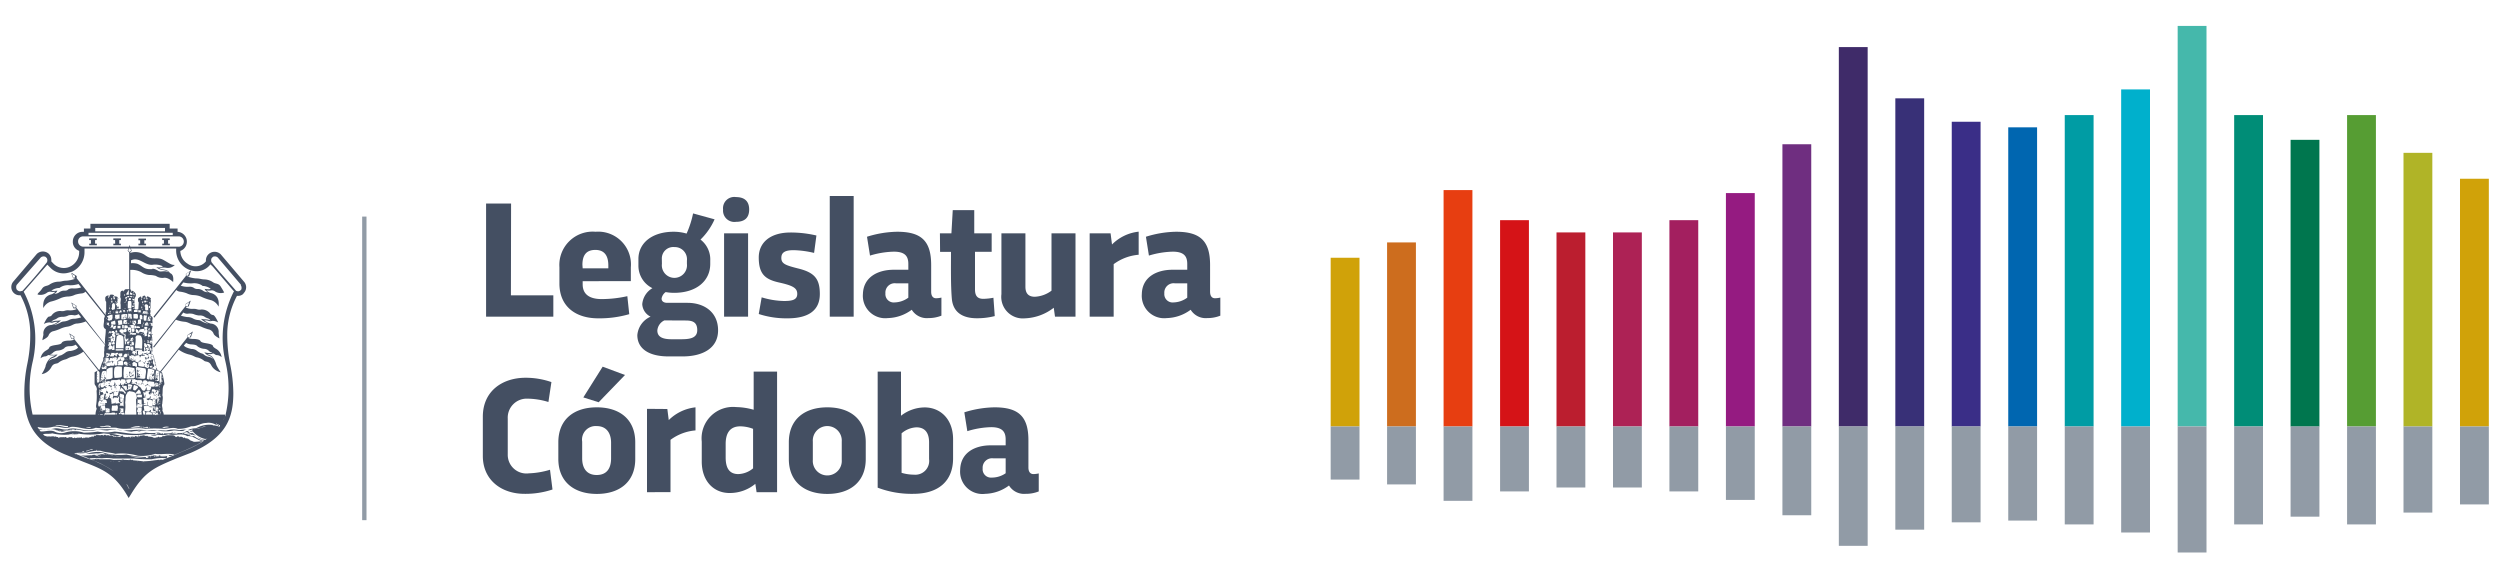 <svg id="Capa_1" data-name="Capa 1" xmlns="http://www.w3.org/2000/svg" viewBox="0 0 300 70.33"><defs><style>.cls-1{fill:#d0a209;}.cls-2{fill:#cd6d1e;}.cls-3{fill:#e73e11;}.cls-4{fill:#d51317;}.cls-5{fill:#bb1e2f;}.cls-6{fill:#ad2255;}.cls-7{fill:#a31f5f;}.cls-8{fill:#951b81;}.cls-9{fill:#6f2e80;}.cls-10{fill:#3f2b69;}.cls-11{fill:#383077;}.cls-12{fill:#3a2e87;}.cls-13{fill:#0066b0;}.cls-14{fill:#009ca4;}.cls-15{fill:#00b0cc;}.cls-16{fill:#45b8ab;}.cls-17{fill:#008d77;}.cls-18{fill:#00764e;}.cls-19{fill:#569d33;}.cls-20{fill:#b0b427;}.cls-21{fill:#919ba6;}.cls-22{fill:#444f62;}</style></defs><rect class="cls-1" x="159.68" y="30.93" width="3.46" height="20.25"/><rect class="cls-2" x="166.45" y="29.09" width="3.46" height="22.09"/><rect class="cls-3" x="173.23" y="22.81" width="3.46" height="28.37"/><rect class="cls-4" x="180.01" y="26.42" width="3.46" height="24.76"/><rect class="cls-5" x="186.78" y="27.89" width="3.46" height="23.29"/><rect class="cls-6" x="193.56" y="27.89" width="3.46" height="23.29"/><rect class="cls-7" x="200.33" y="26.42" width="3.46" height="24.76"/><rect class="cls-8" x="207.11" y="23.17" width="3.46" height="28.01"/><rect class="cls-9" x="213.89" y="17.31" width="3.46" height="33.87"/><rect class="cls-10" x="220.66" y="5.65" width="3.46" height="45.53"/><rect class="cls-11" x="227.44" y="11.8" width="3.46" height="39.38"/><rect class="cls-12" x="234.21" y="14.61" width="3.46" height="36.57"/><rect class="cls-13" x="240.99" y="15.28" width="3.46" height="35.9"/><rect class="cls-14" x="247.77" y="13.81" width="3.46" height="37.37"/><rect class="cls-15" x="254.54" y="10.73" width="3.46" height="40.45"/><rect class="cls-16" x="261.32" y="3.11" width="3.46" height="48.07"/><rect class="cls-17" x="268.1" y="13.81" width="3.46" height="37.37"/><rect class="cls-18" x="274.87" y="16.78" width="3.46" height="34.41"/><rect class="cls-19" x="281.65" y="13.81" width="3.46" height="37.37"/><rect class="cls-20" x="288.42" y="18.34" width="3.46" height="32.84"/><rect class="cls-1" x="295.2" y="21.45" width="3.46" height="29.73"/><rect class="cls-21" x="159.68" y="51.18" width="3.46" height="6.37"/><rect class="cls-21" x="166.45" y="51.18" width="3.46" height="6.95"/><rect class="cls-21" x="173.23" y="51.18" width="3.46" height="8.92"/><rect class="cls-21" x="180.01" y="51.18" width="3.46" height="7.79"/><rect class="cls-21" x="186.78" y="51.18" width="3.46" height="7.32"/><rect class="cls-21" x="193.56" y="51.18" width="3.46" height="7.32"/><rect class="cls-21" x="200.33" y="51.18" width="3.46" height="7.79"/><rect class="cls-21" x="207.11" y="51.18" width="3.46" height="8.81"/><rect class="cls-21" x="213.89" y="51.18" width="3.46" height="10.65"/><rect class="cls-21" x="220.66" y="51.18" width="3.46" height="14.32"/><rect class="cls-21" x="227.44" y="51.18" width="3.46" height="12.38"/><rect class="cls-21" x="234.21" y="51.18" width="3.46" height="11.5"/><rect class="cls-21" x="240.99" y="51.18" width="3.46" height="11.29"/><rect class="cls-21" x="247.77" y="51.18" width="3.46" height="11.75"/><rect class="cls-21" x="254.54" y="51.18" width="3.46" height="12.72"/><rect class="cls-21" x="261.32" y="51.18" width="3.46" height="15.12"/><rect class="cls-21" x="268.1" y="51.18" width="3.46" height="11.75"/><rect class="cls-21" x="274.87" y="51.18" width="3.46" height="10.82"/><rect class="cls-21" x="281.65" y="51.18" width="3.46" height="11.75"/><rect class="cls-21" x="288.42" y="51.18" width="3.46" height="10.33"/><rect class="cls-21" x="295.2" y="51.18" width="3.46" height="9.35"/><path class="cls-22" d="M61.31,35.44H66.4V38H58.33V24.42h3Z"/><path class="cls-22" d="M67.13,32.07a4,4,0,0,1,4.34-4.26,3.93,3.93,0,0,1,4.23,4.27c0,.71,0,1.3,0,1.66H69.92v.38c0,1.15.76,1.77,2.29,1.77a14.24,14.24,0,0,0,3.07-.35l.23,2.16a12.8,12.8,0,0,1-3.72.5c-2.75,0-4.66-1.45-4.66-4.18Zm2.79.13H73v-.34c0-1.19-.48-1.87-1.56-1.87s-1.55.63-1.55,1.79Z"/><path class="cls-22" d="M85.75,26.32a7.8,7.8,0,0,1-1.69,2.43,3,3,0,0,1,1.17,2.53v.39c0,2-1.61,3.47-4.35,3.47a5.75,5.75,0,0,1-1-.09,1.19,1.19,0,0,0-.49.78c0,.33.27.51.68.51H82.5c2,0,3.67,1.11,3.67,3.3s-1.91,3.13-4.25,3.13h-1.7c-2.36,0-3.74-.93-3.74-2.56A2.66,2.66,0,0,1,78.07,38a1.77,1.77,0,0,1-1-1.5,2.47,2.47,0,0,1,1.22-1.92,3,3,0,0,1-1.68-2.7v-.8c0-1.93,1.66-3.27,4.23-3.27a5.48,5.48,0,0,1,1.55.22,11.43,11.43,0,0,0,.78-2.42ZM80.28,38.45h-.56a1.47,1.47,0,0,0-.84,1.21c0,.82.72,1.05,1.72,1.05h1.07c1,0,2-.08,2-1.09s-.63-1.16-1.41-1.16Zm-.85-6.79a1.51,1.51,0,1,0,3,0v-.38a1.46,1.46,0,0,0-1.5-1.63,1.37,1.37,0,0,0-1.51,1.4Z"/><path class="cls-22" d="M88.32,23.65c1,0,1.58.48,1.58,1.49s-.56,1.48-1.58,1.48a1.36,1.36,0,0,1-1.55-1.48A1.35,1.35,0,0,1,88.32,23.65ZM89.77,28V38H86.89V28Z"/><path class="cls-22" d="M94.5,38.2a10.65,10.65,0,0,1-3.45-.52l.35-2a9.72,9.72,0,0,0,2.67.44c1,0,1.6-.14,1.6-.85s-.52-1-2.18-1.37-2.44-1-2.44-3c0-1.79,1.37-3,3.82-3a13.45,13.45,0,0,1,3.1.36l-.28,2.09a11.7,11.7,0,0,0-2.44-.33c-1,0-1.49.24-1.49.93s.49.88,1.95,1.25c2,.48,2.67,1.22,2.67,3.08C98.38,37.26,97,38.2,94.5,38.2Z"/><path class="cls-22" d="M102.44,23.52V38H99.57V23.52Z"/><path class="cls-22" d="M107.25,32.37H109v-.69c0-.89-.35-1.48-1.74-1.48a10.57,10.57,0,0,0-2.86.47l-.36-2.26a12.65,12.65,0,0,1,3.63-.6c2.93,0,4.07,1.14,4.07,4V35c0,.51.21.79.59.79a3,3,0,0,0,.64-.08l0,2.17a4.13,4.13,0,0,1-1.56.29,2.12,2.12,0,0,1-2-1,5,5,0,0,1-2.86,1,2.69,2.69,0,0,1-3-2.89C103.61,33.23,105.37,32.37,107.25,32.37ZM109,35.72V34h-1.47a1.12,1.12,0,0,0-1.28,1.2,1,1,0,0,0,1.12,1.09A2.89,2.89,0,0,0,109,35.72Z"/><path class="cls-22" d="M112.79,28h1.38l.16-2.78h2.58c0,.93,0,1.85,0,2.78H119v2.22H117v4.52c0,.87.4,1.12,1,1.12a7.14,7.14,0,0,0,1.21-.13l.16,2.2a8.51,8.51,0,0,1-2.15.26c-1.72,0-2.86-.72-3-2.35s-.1-3.73-.1-5.62h-1.31Z"/><path class="cls-22" d="M126.6,38l-.15-1.07A6,6,0,0,1,123,38.2a2.59,2.59,0,0,1-2.83-2.9V28h2.88v6.41c0,.77.34,1.2,1.13,1.2a3.59,3.59,0,0,0,2-.73V28h2.88V38Z"/><path class="cls-22" d="M133.27,28l.17,1.34a5.3,5.3,0,0,1,3.2-1.54l0,2.77a5.83,5.83,0,0,0-3,1.13V38h-2.88V28Z"/><path class="cls-22" d="M140.7,32.37h1.77v-.69c0-.89-.35-1.48-1.74-1.48a10.57,10.57,0,0,0-2.86.47l-.36-2.26a12.65,12.65,0,0,1,3.63-.6c2.93,0,4.07,1.14,4.07,4V35c0,.51.21.79.59.79a3,3,0,0,0,.64-.08l0,2.17a4.13,4.13,0,0,1-1.56.29,2.12,2.12,0,0,1-2-1,5,5,0,0,1-2.86,1,2.69,2.69,0,0,1-3-2.89C137.06,33.23,138.82,32.37,140.7,32.37Zm1.77,3.35V34H141a1.12,1.12,0,0,0-1.28,1.2,1,1,0,0,0,1.12,1.09A2.89,2.89,0,0,0,142.47,35.72Z"/><path class="cls-22" d="M66.3,58.74a10.26,10.26,0,0,1-3.36.52c-2.76,0-5-1.65-5-4.54V50c0-3.06,2.33-4.67,5.14-4.67a9.44,9.44,0,0,1,3.09.52l-.36,2.39a8.79,8.79,0,0,0-2.48-.4,2.28,2.28,0,0,0-2.4,2.4v4.28a2.24,2.24,0,0,0,2.54,2.28A9.78,9.78,0,0,0,66,56.37Z"/><path class="cls-22" d="M67,53.08c0-2.76,1.88-4.2,4.62-4.2s4.61,1.44,4.61,4.2v2c0,2.75-1.88,4.19-4.61,4.19S67,57.82,67,55.07ZM69.86,55c0,1.18.54,2,1.74,2s1.73-.78,1.73-2V53.13c0-1.14-.54-2-1.73-2A1.63,1.63,0,0,0,69.86,53ZM70,47.69,72.32,44,75,45l-3.16,3.27Z"/><path class="cls-22" d="M80.08,49.08l.17,1.33a5.39,5.39,0,0,1,3.21-1.53l0,2.77a5.83,5.83,0,0,0-3,1.13v6.28H77.64v-10Z"/><path class="cls-22" d="M84.21,53a3.77,3.77,0,0,1,4.13-4.15,8.17,8.17,0,0,1,2.1.32V44.59h2.81V59.06H90.79l-.15-1a4.78,4.78,0,0,1-3.1,1.1c-1.9,0-3.33-1.43-3.33-3.78Zm6.16,3.17V51.46a4.48,4.48,0,0,0-1.53-.3c-1.38,0-1.76,1-1.76,2.11v1.62c0,1.18.37,2,1.52,2A2.89,2.89,0,0,0,90.37,56.2Z"/><path class="cls-22" d="M94.66,53.08c0-2.76,1.88-4.2,4.62-4.2s4.61,1.44,4.61,4.2v2c0,2.75-1.88,4.19-4.61,4.19s-4.62-1.44-4.62-4.19Zm2.88,2.1a1.74,1.74,0,1,0,3.47,0V53a1.74,1.74,0,1,0-3.47,0Z"/><path class="cls-22" d="M114.37,55c0,2.75-1.77,4.26-4.78,4.26a11.43,11.43,0,0,1-4.27-.74V44.59h2.8v5.3a4.66,4.66,0,0,1,2.84-1c1.85,0,3.41,1.36,3.41,3.83Zm-6.18-3v4.74a5.34,5.34,0,0,0,1.49.22,1.66,1.66,0,0,0,1.81-1.87v-2c0-1.1-.45-1.81-1.52-1.81A2.93,2.93,0,0,0,108.19,52Z"/><path class="cls-22" d="M118.9,53.44h1.78v-.69c0-.89-.35-1.49-1.75-1.49a10.37,10.37,0,0,0-2.85.48l-.36-2.26a12.58,12.58,0,0,1,3.63-.6c2.92,0,4.06,1.14,4.06,3.95V56.1c0,.51.22.79.6.79a3,3,0,0,0,.64-.08l0,2.16a4.15,4.15,0,0,1-1.57.29,2.13,2.13,0,0,1-2-1,5,5,0,0,1-2.86,1,2.68,2.68,0,0,1-3-2.88C115.27,54.3,117,53.44,118.9,53.44Zm1.78,3.35V55H119.2a1.13,1.13,0,0,0-1.28,1.21A1,1,0,0,0,119,57.31,2.9,2.9,0,0,0,120.68,56.79Z"/><path class="cls-22" d="M15.83,40.18c.05.06,0,.13,0,.19h-.05A.21.21,0,0,1,15.83,40.18ZM17,40.09s0,0,.06-.05.22.13.17.25h0c0-.1.08-.12.15-.19s-.06,0-.09,0-.14,0-.17-.11c-.07.08-.12,0-.19.06A0,0,0,0,0,17,40.09Zm.76.44h0Zm-.37-3s0,0,0-.07,0,0-.05,0S17.39,37.51,17.41,37.54Zm-.12,2.33s0-.06,0-.06-.09.06-.05.1S17.27,39.89,17.29,39.87Zm.55.71-.05,0a.31.31,0,0,1,0,.1Zm-2.3-.34h0s0,0,0,0,0,0,0,0Zm.31-1s0,0,0,0l0,0S15.86,39.28,15.85,39.26Zm-.26.51c0-.05.09-.09,0-.13s-.11.08-.07.14A0,0,0,0,0,15.59,39.77Zm.16-.57s0-.05,0-.06l0,0,0,0Zm-.48.4s0,0,.07,0,.05,0,0-.06S15.3,39.55,15.27,39.6Zm.22,0h0v0h0Zm0,.1s-.07,0-.09.07l0,0S15.52,39.79,15.5,39.74Zm2.36.66c-.09,0-.08.06-.08.12S17.88,40.46,17.86,40.4Zm-2-1.61s0,0,0,0,.05-.07,0-.08S15.89,38.76,15.89,38.79Zm0-.18v.07h0s0,0,0,0S16,38.61,15.94,38.61Zm0,0h0s0-.08,0-.09S15.91,38.56,16,38.56Zm-.34-1.2s0,0,0-.07-.05.06,0,.08ZM16,38.73h0s.13-.07.06-.15S16,38.67,16,38.73Zm.17-.26v.08h0s0,0,0,0S16.21,38.47,16.2,38.47Zm-.1,0s0,0-.06,0l0,.08S16.11,38.52,16.1,38.5Zm0,.19,0,.15s0,0,.05,0S16.22,38.67,16.14,38.69Zm-.42-1.31s0,0,0-.06S15.68,37.37,15.72,37.38Zm-.1.82s.11,0,.13-.07S15.59,38.13,15.62,38.2ZM17,40s0,0-.07,0v0h.06S17,40.05,17,40Zm-1.18-2.17c0,.06-.18.05-.11.15A.17.17,0,0,0,15.77,37.87Zm.86,1.91c0,.15-.17.12-.23.2l0,0s-.06,0-.08,0a.6.6,0,0,0,.27.06c.1-.18.15.08.27,0a0,0,0,0,0,0,0C16.69,40,16.74,39.81,16.63,39.78Zm-1.07-2.09s-.08,0-.07,0,0,0,0,0S15.56,37.72,15.56,37.69Zm.07.13s-.07,0-.05,0h0S15.63,37.84,15.63,37.82ZM15.5,38c-.05.05,0,.1,0,.19h0C15.52,38.16,15.63,38.1,15.5,38Zm.37-.71s0,0,0,0v.06S15.88,37.36,15.87,37.33Zm-.44.58.13.1,0,0C15.58,37.93,15.48,37.87,15.43,37.91ZM15.3,41.6s0,0,0,0v.06s0,0,0,0Zm.68-1a.22.22,0,0,0-.06.26C16,40.86,16,40.7,16,40.64Zm-.31,0h0v.06h0Zm0,.21s.05-.06,0-.08,0,.06,0,.08ZM15.81,42h0s0,0,0,0,0,0,0,0Zm0-.14s0-.06,0-.08,0,0,0-.05,0,0,0,0v.16S15.85,41.87,15.85,41.86Zm0-.58c0-.07,0,0-.08,0s0,0,0,0v.06S15.83,41.33,15.85,41.28Zm.09-.05h0v.06h0Zm-.14-.06s0-.07,0-.08l.06,0h0a.07.07,0,0,0,0-.08c0,.08-.13,0-.09.12Zm.16.75V42h0s0,0,0,0A0,0,0,0,0,16,41.92Zm.05,3c-.09.13-.21.14-.29.27v-.08c-.08,0-.08.08-.09.14s.06,0,.06,0l.07,0c.06-.07.08-.15.17-.17v.1c.05-.08.15,0,.15-.1H16S16,45,16,45s0,0,.07,0V44.9L16,45ZM15.29,42v0s.06-.06,0-.08Zm.12-.06v0h0s0,0,0,0S15.43,41.89,15.41,41.9Zm-3.23,3.38s.05,0,0-.07,0-.05-.08,0S12.16,45.23,12.18,45.28Zm3.08-3.55a.06.06,0,0,0-.06,0v.16s0,0,.06,0l-.06,0S15.26,41.76,15.26,41.73Zm2.37-.83V41s0,0,0-.05S17.65,40.88,17.63,40.9Zm-2.22.86s-.05,0-.09,0,0,.07.06.13.11-.11.1-.19S15.46,41.74,15.41,41.76Zm.51.25s-.1.05-.06.08h0S16,42.06,15.92,42Zm2.2-2,0,0s0,0,0-.06S18.1,40,18.12,40ZM17.52,39V39s0,0,.06,0S17.55,39,17.52,39Zm0-.05s0,0,0,0v-.06h0S17.51,38.88,17.54,38.91Zm.09.47,0,.06s.05,0,.06,0Zm0-.69,0,.08s0,0,0,0A.06.06,0,0,0,17.63,38.69Zm-.38-1.12h.05v-.06S17.23,37.54,17.25,37.57Zm.65,1.85v.08s0,0,0,0v0Zm-.16-.51V39h0C17.82,39,17.78,38.93,17.74,38.91Zm-.09.07,0,0,0,0Zm.45,1.11,0,0s0,0,.05,0,0,0,0-.07S18.11,40.1,18.1,40.09ZM18,41V41h0s.05,0,0-.06S18,41,18,41Zm.19,0,0,.06h0S18.24,41,18.21,41Zm-.13.12v.05c.08-.08.07.08.14,0S18.14,41.08,18.08,41.08Zm-2.7.54h0v.05h0Zm2.4-1.57h0s-.06.06,0,.09.06-.08.13-.06v0C17.8,40,17.82,40.07,17.78,40.05Zm-.07,1,0,0s0,0,0,0S17.66,41.05,17.71,41.08Zm-.41-3.75s0,.06,0,.08l0,0S17.34,37.32,17.3,37.33ZM17.84,40h0v-.05h0Zm-.1,1s.08-.07,0-.09S17.67,40.93,17.74,41ZM13,42.6s-.13,0-.13.09S13,42.66,13,42.6Zm.25-4.5s0-.05,0-.06-.05.07,0,.09Zm-.34,0h0s0,0,0,0S12.87,38.1,12.89,38.13Zm.34-1.56,0,0a0,0,0,0,0,0,0s-.05,0,0,.05S13.24,36.57,13.23,36.57Zm-.43,5.81s0,0,0,0,0,0,0,0S12.76,42.35,12.8,42.38Zm.43-5.81ZM13,38.45l0,0v.07S13,38.46,13,38.45Zm.81,4.06s.05,0,0-.1-.08.07,0,.1Zm-.72-4.25s.06-.06,0-.08S13.07,38.23,13.11,38.26Zm1.73-.12s0,0-.06,0-.08,0,0,.07S14.8,38.18,14.84,38.14Zm.05-.09c.07,0,.11-.06.13-.12s0,.11-.16.09Zm-.05,0s0,0-.06,0l0,.07h.06S14.84,38,14.84,38Zm.1-.15h0v0h0S15,37.89,14.94,37.87Zm-.81.36s0,0,0,0-.06,0,0,.08ZM13.86,38a0,0,0,0,0,0,0V38S13.88,38,13.86,38Zm.07.18,0,0H14S14,38.12,13.93,38.13Zm-.1-.08h-.05v.07S13.86,38.11,13.83,38.05Zm-1.07,5.71s0-.06,0-.08l-.08.12h0S12.73,43.76,12.76,43.76Zm-.25,1.13s0,0,0,0V45S12.52,44.9,12.51,44.89Zm-.11-.06,0,0a.09.09,0,0,0,0,.05s0,0,0,0,.06-.14,0-.15S12.37,44.82,12.4,44.83Zm.17.28,0,0s0,0-.06-.06.08,0,0-.09S12.49,45.05,12.57,45.11Zm-.17-.44c0-.05,0,0-.05,0h0S12.41,44.68,12.4,44.67Zm-.14,0,0,.05h0S12.28,44.73,12.26,44.72Zm0,.18s0,.07,0,.07l0,0s0,0,0-.05Zm0,0s0-.06,0-.06l0,.06Zm.34-.19c-.06,0,0-.11-.05-.13v.15S12.56,44.71,12.57,44.7Zm-.3.75v.13h0C12.38,45.52,12.26,45.49,12.27,45.45Zm2.78-7.73s0,0,0,0h0l0,.07ZM12.69,44.1s0,0-.06,0v.06S12.68,44.11,12.69,44.1Zm-.43,1c.06,0,.07-.1.12-.15S12.23,45.09,12.26,45.14Zm.42-2s0,0,0,0-.08,0,0,0Zm-.1.14v.11a.1.1,0,0,0,.07,0S12.65,43.3,12.58,43.33Zm.26-.51s0,0,0-.08-.07,0-.07.06Zm-.49,2.49s0,0,.05-.05l0,0S12.3,45.28,12.35,45.31Zm-.08,0s-.08,0-.07.07S12.3,45.42,12.27,45.36Zm4.14-7.5a0,0,0,0,0,0,.09l0,0S16.42,37.87,16.41,37.86Zm-.87,6.64,0,.07,0,0Zm.09-.25h0v0h0S15.63,44.27,15.63,44.25Zm-.05.5s-.07,0-.09,0v.08h.1Zm.05.12s.07-.09,0-.12A.07.07,0,0,0,15.63,44.87Zm-.33-.34v.06l0,0Zm.28.61,0,0-.13.12a.11.11,0,0,0,.08,0A.87.87,0,0,0,15.58,45.14Zm.14-.51s0-.05,0-.06l0,.08S15.71,44.66,15.72,44.63Zm-.34.36,0,.1h0S15.41,45,15.38,45Zm.69-.12h0s0,0,0,0l0,0Zm-.36.08s0,0,0,0V44.8h0Zm.39-.6h0v.06S16.11,44.39,16.1,44.35Zm-.14.48s.05,0,0-.08a.06.06,0,0,0-.05.08Zm-.66.48s0,0,0-.06-.07,0-.08,0S15.27,45.31,15.3,45.31Zm.71-.69s0,0,.07,0,0-.08,0-.08l0,0,0,0,0,.08h0S16,44.63,16,44.62Zm-.29.43h0s0,0,0-.06,0,0,0,0Zm.09-.08h0s.07-.07,0-.1S15.79,44.92,15.81,45Zm0-.51,0,0s-.06,0,0,.07ZM15.05,38s0,0,.09,0,0,0,0,.05h0a.25.25,0,0,0,0-.15h0l0,.06c0,.09-.07,0-.12,0S15,38,15.05,38Zm.45,7c0-.09.16,0,.12-.09S15.46,45,15.5,45Zm.79-7.13h0s0,0,0,0,0,0,0,0S16.27,37.88,16.29,37.91Zm1.72.27,0-.08c0,.08-.1,0-.13,0s.08,0,0,.13,0,0,0,0,0,.09,0,.14,0-.14.11-.14l0,.17s.08,0,.1,0,0,0,0-.07,0-.15.06-.21Zm-1.54-.41v.09s.07-.06,0-.09Zm-.27,0v.07h0a0,0,0,0,1,0,0ZM15,37.89s.12,0,.1-.1.06-.08,0-.1v.08l-.09.1Zm0-.57s0,0,0,0v.08h0S15.05,37.33,15.05,37.32Zm-.09.76,0,.06c0-.07.13,0,.19,0s0,0,0,.07.1,0,.15,0l0-.08C15.13,38.12,15.07,38.05,15,38.08ZM18,38h0v.06S18,38,18,38Zm-1.9,5.6h0s0,0,0,0S16.06,43.56,16.08,43.59Zm-.16-.09,0,0h0a.08.08,0,0,0,0-.07Zm-.81,1.69v.07s.06,0,.07,0S15.14,45.18,15.11,45.19Zm.09-.84h-.06v0h0S15.2,44.35,15.2,44.35Zm2.56-6v.07h.1v-.07l0,0S17.79,38.35,17.76,38.36Zm.21,0,0,.09.1,0,0-.07H18ZM15.18,45s.05,0,.08-.05-.06,0-.08,0Zm3-5.9-.05.15h0C18.11,39.15,18.27,39.1,18.17,39.05ZM16,41.8s0,0,0-.06-.06,0,0,.07A0,0,0,0,0,16,41.8Zm2.42,3.39s0,0,0,0,0,0,0,0Zm-.19.31c0-.13.24-.08.19-.24C18.35,45.38,18.19,45.36,18.22,45.5Zm-1.52-.1h0s.05,0,0-.06H16.7Zm1.65.1h0s0,0,0,0S18.34,45.47,18.35,45.5Zm-1.28-.07h0l0,0S17.05,45.4,17.07,45.43ZM17,45.21v0s.06,0,.09,0S17.05,45.21,17,45.21Zm1.1.15,0-.08s0,.06-.06.09l.12,0s.09-.09.09-.16S18.2,45.36,18.12,45.36Zm-1-.54h0v0A0,0,0,0,0,17.16,44.82Zm1.05-1.26s.05,0,.07,0a.11.11,0,0,0-.07-.11S18.13,43.53,18.21,43.56Zm.05-.2a.11.11,0,0,0,0-.09s0-.05,0,0-.07.09,0,.12Zm-.09,1.54h0V45h0S18.18,44.92,18.17,44.9Zm0,.31s0,0,0-.05-.06.05,0,.07Zm0-.46h0v.07h0A.1.1,0,0,0,18.19,44.75Zm-.11.17h0v0S18.08,45,18.08,44.92Zm-.11.51s-.06,0,0,.07.12.11.17,0S18,45.52,18,45.43Zm0-.17s-.06.06,0,.08l0,0S18,45.28,17.94,45.26Zm-.12.29s0,0,0,0S17.78,45.52,17.82,45.55Zm.22-.43s0,0,0,0-.05,0,0,.07S18,45.14,18,45.12ZM17,44.7v.07l0,0S17,44.71,17,44.7ZM13,43.92l0,0,0,0h0Zm.31,0s0,0,0-.05l0,.05Zm3.29.83s0,0,.06,0,0,0,0,0l-.06.07Zm-1.56-1.11s0,0,.06,0,0,0,0-.05S15.07,43.63,15.07,43.64Zm1.36,1.64c.07.09.19,0,.26,0s.17,0,.17-.12h-.05c0-.08-.31,0-.18-.14,0,0,0,.07.09.06s.11-.13.05-.19-.16.17-.27.15c.14,0,.07-.17.13-.24s-.11,0-.15,0l.1-.07-.11-.08,0,.18c0,.07.05.18,0,.26l.08,0C16.49,45.15,16.38,45.18,16.43,45.28Zm-1.25-1.52s0,0,0,0,.09-.05.08-.1S15.2,43.72,15.18,43.76Zm.48,0c-.05,0-.07,0-.1,0s0,0,.07.09S15.66,43.74,15.66,43.72Zm0-.18h0v.05h0S15.63,43.56,15.63,43.54Zm2.67,1.21,0,0s-.06.05,0,.08Zm-1.44.08s0,0,0,.07h0Zm0,.28s0,0,0,0l0,0ZM17,45s0,0,0-.06a0,0,0,0,0-.06.06Zm-.09.36s.05,0,.08,0S16.83,45.32,16.86,45.37Zm-.3-.75c0-.11.09-.06.14-.12s-.09,0-.16,0a.15.15,0,0,1-.06-.19h0C16.43,44.41,16.39,44.64,16.56,44.62Zm-.06-.34v-.06h0S16.5,44.28,16.5,44.28Zm.33.07,0,.06h.05S16.86,44.34,16.83,44.35Zm0,.28s0,0-.05,0v.05A0,0,0,0,0,16.86,44.63Zm1.7-1.18h0v.08S18.55,43.48,18.56,43.45ZM18,44h0v-.06h0Zm.72,0h0v0h0Zm-.92-1.35v.06h0s0,0,0-.05Zm.86,2.68.11,0c0,.09-.22.14-.1.26s.12.09.15,0l.08,0c.14-.1-.17-.18,0-.26l0,.08,0,0c.06-.07,0-.05-.06-.11l.07-.09s-.08-.16-.16-.11l0-.07-.09.07c.09,0,.08.11.18.07C18.86,45.43,18.75,45.23,18.7,45.36ZM18.63,44s0,0,0,0v.07S18.63,44.06,18.63,44Zm-3.27-1.8h0v.08s0,0,.06,0S15.36,42.25,15.36,42.23Zm3,2.42s0,0,0-.06-.07,0-.06.06Zm.45.31h0V45A.12.12,0,0,0,18.77,45Zm-.52-1-.08-.14v0a.32.32,0,0,0,.05.23L18.3,44h0l.06,0s0,0,0-.06Zm.79.8s0,0,0,0l0,.08S19,44.77,19,44.75Zm-.12.21s-.14.07-.11.11Zm-.06,3.33s0,.06.06,0,0,0,0,0S18.89,48.28,18.86,48.29Zm.35-1.9h0v0h0S19.21,46.4,19.21,46.39Zm-.27,1.77a0,0,0,0,0,0,0s0,0,0-.05ZM19,44.89s0,0,0,.06h0Zm-.12,0s.06,0,0-.08S18.84,44.89,18.9,44.9Zm0,.21.1,0s0,0,0-.07S18.89,45.05,18.89,45.11Zm-.23-1v.08l0,0S18.68,44.08,18.66,44.08ZM18,43c.14,0,0-.13,0-.23S18,42.93,18,43Zm.13-.08s.09,0,.12,0S18.11,42.84,18.1,42.93Zm-.49.9h0c0,.05,0,.08,0,.12s.07.08.11,0S17.58,43.9,17.61,43.83Zm.56-1.19s0,0,0,0v.07S18.18,42.67,18.17,42.64Zm.09.07a.17.17,0,0,1-.19,0v.06a.25.25,0,0,0,.19,0S18.34,42.73,18.26,42.71Zm.17,2.36a.07.07,0,0,0,0-.06l0,.06Zm-.15-2.16s0,0,0,0a.08.08,0,0,0,0-.05Zm0,2.25s0,0,.06,0,.14-.18.09-.34C18.35,44.87,18.17,45,18.28,45.16Zm-.2-2.64h0v.08h0Zm-.36,1.4,0,0,0,.08,0,0s0-.1-.11-.09Zm0-.11h0a.19.19,0,0,0-.07-.12C17.58,43.74,17.68,43.79,17.71,43.81Zm-.13-.14,0,0s0,0,0-.05S17.54,43.64,17.58,43.67Zm.16.45,0,0v0h0Zm0-.78h-.06v.07S17.76,43.39,17.74,43.34Zm.28-.65s0,0,0,0v0h0S18,42.71,18,42.69Zm-.14.76c.07,0,0-.05,0-.09l0,0s0,0,0,0l0,0-.05.08s-.06-.11-.11,0A.16.16,0,0,0,17.88,43.45Zm.06-.9v.07l0,0Zm-2.46,1.13h0v0h0Zm.33-1.35s0,0,.06,0,0-.05,0-.06Zm.11,0s-.05.05,0,.07,0,0,.06,0S15.94,42.35,15.92,42.33Zm2-.84h0v.07s0,0,0,0Zm0-.14s0-.05,0-.06-.06.05,0,.07S17.93,41.37,17.94,41.35Zm-1.6,1s0,0,0,0v.07h0Zm-.62.65a0,0,0,0,1,0,0l0,0c-.12,0,0,.14-.13.14s0,.05,0,.05l.16-.1,0,.22c.11-.06,0-.15.08-.24Zm-.16-.1L15.5,43h.08S15.59,42.9,15.56,42.88Zm.1,0s0,0,0,0l0,0s0,0,0,.06Zm2-5.34a.15.15,0,0,0,.06-.13S17.59,37.51,17.68,37.54Zm-2.61,1.12s-.05.07,0,.08a.07.07,0,0,0,.09,0S15.12,38.63,15.07,38.66Zm.42,4.88c.06,0,0-.09,0-.12l0,0S15.43,43.56,15.49,43.54Zm-.38-5h0v-.05h0Zm-1.7,1.21c-.09,0-.05.14,0,.19S13.38,39.84,13.41,39.77Zm4.3-2.13s0,0,.05,0,0,0,0-.06S17.66,37.62,17.71,37.64Zm.39,3.84a.08.08,0,0,0,0-.07s0,0-.06,0l0,0v.08C18,41.45,18.05,41.52,18.1,41.48Zm-.06.16c.06,0,0-.07,0-.11S18,41.64,18,41.64Zm-2.28,1.12,0,0,.09.13C15.89,42.84,15.73,42.85,15.76,42.76ZM17.67,42v.07s.06,0,0-.07Zm0-.6,0,.26h-.22c-.16,0,0,.11-.06.22s.06.06.09,0,0-.1,0-.13.13,0,.2,0,.07-.1.15-.1S17.72,41.48,17.71,41.38Zm-2.54,1.09s0,0,0-.07a0,0,0,0,0,0,0S15.14,42.44,15.17,42.47Zm2.48-.12c.07,0,.07,0,.14-.08l0,0c0,.08-.08.08-.11.06Zm-4.4-2.44h0s0,0,0,0S13.21,39.89,13.25,39.91Zm4.46,1.92c-.05,0,0,.07,0,.08s0,0,0,0v0A0,0,0,0,0,17.71,41.83Zm-2.45.44s0,0,0,0l0,0,0,0S15.26,42.31,15.26,42.27Zm0,.17h0s0,0,0,0,0,0-.05,0Zm0,.08s0,0,.06,0,.05,0,0-.08S15.23,42.48,15.23,42.52Zm.84.52,0,0s0,0,0,0S16,43,16.07,43Zm-.18,0v0s0,0,0,0v.08S15.87,43.07,15.89,43.07Zm.15.07,0,0a0,0,0,0,1,0,0C16,43.06,16,43.13,16,43.14Zm1.86-1v.09l0,0S17.91,42.17,17.9,42.14Zm-2,1a.08.08,0,0,0,0,.07s.12,0,.09-.12ZM16,43h0s0-.05,0-.07S15.92,42.93,16,43Zm1.51-.63c-.06,0-.18.11-.22,0l-.05.05.07.08a.43.43,0,0,1,.25,0,.2.2,0,0,0,0-.21Zm-.34.14h0s0-.07,0-.09l0,0A.11.11,0,0,0,17.13,42.47Zm-1,.44V43h0s0-.07,0-.09Zm-.87-5.67,0,.08s0,0,.05,0S15.33,37.24,15.3,37.24ZM13,43.13l0,0s0,0,0,0S13,43.1,13,43.13Zm.12.25s0,0,.05-.05h-.05ZM13,43l0,0V43S13,43,13,43Zm2,.21,0,0s.06-.06.06-.09S15,43.14,15,43.19Zm0-.31s0-.06,0-.06l0,0,0,0Zm-2,.34v.05h0s0,0,0-.05Zm0,0,0,0,0,.06S13,43.24,13,43.19Zm-.07.25c.1,0,.08-.1.12-.14S12.86,43.33,12.91,43.44ZM15,43s0,0,0,0V43S15,43,15,43Zm.39.66s0,0,0-.06-.06,0-.08,0S15.34,43.66,15.36,43.64Zm-1.6-4.77V39l0,0S13.78,38.88,13.76,38.87Zm1.47,4.72v0a0,0,0,0,1,0,0Zm.26.21s0-.06,0-.08l0,0s0,0-.06,0l0,0A.11.11,0,0,0,15.49,43.8Zm-.22-1s-.06,0-.07,0l0,0A.05.05,0,0,0,15.27,42.83Zm-.1.21,0,0c-.05,0-.06,0,0,.07Zm-.06-.16V43l0,0Zm.16.31s0,0,0,0a.21.21,0,0,1-.08-.11l0,.08C15.23,43.14,15.21,43.22,15.27,43.19Zm0,.3c-.09-.07-.07,0-.07.06S15.29,43.53,15.3,43.49ZM13,41.4l0,0-.05.12S13,41.43,13,41.4Zm.06.6,0,0s0,0,0,0S13.05,42,13.09,42Zm.6-1.1,0,.08a.07.07,0,0,0,.06,0S13.7,40.9,13.69,40.9Zm-.71.64c0-.06.25,0,.2-.13C13.12,41.49,13,41.43,13,41.54Zm.52-.44c.08,0,.1-.09.12-.14s-.16,0-.23.07S13.46,41.14,13.5,41.1Zm-.47.81s.08,0,.06,0c-.17,0,.05-.1-.07-.13S12.92,41.89,13,41.91Zm0,0a.06.06,0,0,0-.09,0s.07,0,.1,0l0,0c0,.13.09,0,.14,0l0,0h-.1A.07.07,0,0,1,13,41.94Zm-.09.2h0s0,0,0,0,0,0-.05,0Zm.3.91h0v0S13.19,43,13.23,43.05Zm.53,0s0,0,.06,0,0,0,0-.06S13.77,43,13.76,43.05Zm1.69-1.72-.09,0-.06.08C15.38,41.34,15.41,41.43,15.45,41.33Zm-.65-1.47s0,0,0,0a.17.17,0,0,0,0-.1S14.75,39.83,14.8,39.86Zm-1.59,3.28v.08s0,0,0-.06S13.22,43.14,13.21,43.14ZM14.49,40h0s.08,0,.06-.07S14.45,40,14.49,40Zm.31-.4,0,.1h0A.07.07,0,0,0,14.8,39.62Zm-1.62,1.71h0v.05h0S13.18,41.35,13.18,41.33Zm-.07,0s0-.09-.06-.09,0,.08,0,.11Zm5.3,3.42s0,0,0,0-.06,0,0,.07Zm-6.2,4.19V49s0,0,0-.06A.05.05,0,0,0,12.21,48.89Zm0,.42s0,0,0-.05l.07,0v.13s.07,0,0-.08h.09l0-.13c-.19,0-.11-.27-.31-.23s.1.09.11.17-.1,0-.12,0,0,.05,0,.08.14,0,0,0c.14,0,.11.1.12.22S12.14,49.34,12.17,49.31Zm0-.5s0,0-.06,0v.1S12.17,48.83,12.17,48.81Zm6.4-1.66c.1.05,0,0,.08-.11s0,0,.06,0,.14-.19.06-.3a.23.23,0,0,0-.06.16c-.06.06-.08.16-.18.18.1,0,0,0,0,0S18.56,47.14,18.57,47.15Zm-.11.35h0c.08-.16-.07-.33,0-.46l-.09,0s0,0,0-.09-.08,0-.1,0a0,0,0,0,1,0,0l0,0-.06.09C18.3,47.1,18.53,47.25,18.46,47.5Zm.2-.29s-.05.06,0,.09.08,0,.11,0v0l.09,0s0-.09,0-.13,0,.15-.09.21S18.68,47.22,18.66,47.21Zm.26-.31h0S18.91,46.89,18.92,46.9Zm0,0h0s-.07,0-.07,0,0,0,0,0S18.93,46.93,18.92,46.9Zm-6.34,1.56h0v.08s0,0,.06,0S12.57,48.48,12.58,48.46Zm-.31-.05v.07h.14C12.43,48.38,12.3,48.46,12.27,48.41ZM18,47.15c-.05,0-.05,0,0,0S18,47.16,18,47.15ZM18.92,46h0s-.05,0-.05,0h0A.08.08,0,0,0,18.92,46ZM18,47.19s.07.09,0,.15,0,0,.06,0,0-.12,0-.17S18,47.19,18,47.19Zm-5.56,1Zm-.67-3.11s0-.06,0-.07l0,.07Zm.77,3.43Zm-.1-.32h0s0,0,0,0,0-.06,0-.08S12.42,48.2,12.44,48.22ZM11.84,45s0,0,0-.06h0Zm0-.14a.08.08,0,0,0,0,0v.08Zm7.05,2.68,0,0,0,0s0,.05,0,.05Zm-7-3h0v.08S11.89,44.57,11.89,44.55Zm.46,3.73s0,0,0-.06,0,0,0,0,0,.05,0,.06Zm6.54-.83h0Zm-.08-.05s0,0-.07,0l0,0S18.82,47.43,18.81,47.4Zm-7-2.73h0v.07C11.82,44.73,11.8,44.69,11.81,44.67Zm7.08,2.78s0-.08,0-.09A0,0,0,0,0,18.89,47.45Zm-6.76-2s0,0,0-.07h0Zm-.4-.1v.06s0,0,0,0S11.74,45.32,11.73,45.31Zm0,.18c-.09.1.1.09.09.12S11.74,45.52,11.73,45.49Zm.09.27h0s0,0,0,0,0,0,0,0Zm6.94,1.85s0,.07.09,0,0,0,0,0l-.07-.07Zm.16-.85c-.07,0,0,.05,0,.09S19,46.79,18.92,46.76ZM11.84,45.4l0,0,0,0Zm0-.28v.05s0,0,0,0S11.87,45.11,11.86,45.12Zm-.2.64h0s.09,0,.07-.06S11.64,45.71,11.66,45.76Zm2.73,2.85s0,0,0,0v-.05h0Zm.1.07h0s0,0,0,0,0,0,0-.06S14.5,48.65,14.49,48.68Zm.07-.51h0s.06-.05,0-.07Zm0,.31h0v.07S14.56,48.51,14.54,48.48Zm.1-.16s0,0,0,0,.06,0,0-.07S14.64,48.28,14.64,48.32Zm3.07-1.47s-.05,0,0,0,0,0,0,0,.08,0,.06-.06S17.72,46.84,17.71,46.85Zm-3,1.32,0,0s0,0,0,0,.07-.06,0-.09A.06.06,0,0,0,14.67,48.17Zm3.18-1.9v.07H18C18,46.28,17.88,46.28,17.85,46.27Zm-.06-.33v0s-.05,0-.07,0l0,0A0,0,0,0,1,17.79,45.94Zm-5.71,2.48h.05v-.07h0S12.06,48.39,12.08,48.42Zm2.19-.25Zm3.52-2.28Zm-3.37,1.38a.13.13,0,0,0-.1.13C14.4,47.39,14.4,47.29,14.42,47.27Zm.07.66h0v0S14.48,47.9,14.49,47.93Zm-.05.2h0s0,0,0-.05l0,0Zm-.22,0,0,0a.1.1,0,0,0,0-.13C14.24,48.05,14.27,48.11,14.22,48.13Zm.17-.18s-.05.06,0,.09l0,0Zm-.08-.05s-.08,0,0,.08S14.32,47.93,14.31,47.9Zm1.61-2V46S16,46,16,46,16,45.94,15.92,45.94Zm.16,0V46h0s0,0,0-.05S16.1,46,16.08,46Zm2.84.22c-.06.08-.1,0,0,0-.1,0-.15,0-.24,0l0,0A.25.25,0,0,0,18.92,46.17Zm-5.61,1.56,0,.06s0,0,0,0S13.31,47.76,13.31,47.73Zm3.19-2h0s0,0,0,.07h0S16.5,45.72,16.5,45.71ZM12,48.6h0a.06.06,0,0,0,0,.08h0S12,48.63,12,48.6Zm0,0h0ZM18.81,46s-.07.06,0,.09S18.82,46.07,18.81,46Zm-2.09.13.07-.07s-.09,0-.1,0Zm-2.19,1.22s0,0,.05,0,0,0,0,0S14.53,47.36,14.53,47.39Zm0,.22h0s0,0,0-.06A0,0,0,0,0,14.54,47.61Zm.1-.13h0v0S14.64,47.45,14.64,47.48Zm1.92-1.32c.05,0,.1,0,.11-.07h-.11Zm-2.24,1.43.13-.14s0,0-.06,0S14.27,47.51,14.32,47.59Zm2.09-1.74c-.08.06-.19.06-.24.18s.08-.07.14-.08l.09.15s.11,0,.12,0l0,0C16.41,46,16.39,45.91,16.41,45.85Zm0,.25Zm-2.06,3.16h.05v-.08C14.33,49.18,14.32,49.25,14.34,49.26Zm2.31.25Zm-3.26-1.32c0-.06-.07,0-.07.05h0s0,0,.05,0S13.39,48.21,13.39,48.19Zm3.21,1.59h0s0-.05,0-.06S16.58,49.76,16.6,49.78Zm-3.28-1.54Zm0,0h0Zm.06.08-.05.07s.05,0,.07,0,0,0,0,0S13.43,48.33,13.39,48.32Zm1.17,1s0,0,0-.06-.1,0-.07.06Zm2,.5h0Zm-.05-.14h0s0,0,0-.06S16.55,49.61,16.56,49.64Zm.2,0s0,0,0-.09S16.69,49.61,16.76,49.62Zm0-1h0v0S16.72,48.64,16.72,48.63Zm.09,0h0v0S16.82,48.65,16.81,48.63Zm-3.72,1.21s.05,0,.05,0h0s0,0,0,0Zm3.58-.39h0v.06h0S16.66,49.46,16.67,49.45Zm0,.26s0,0,.05,0v0S16.72,49.69,16.72,49.71ZM13.38,48v-.07s0,0,0,0,0,0,0,0-.05.06,0,.09S13.36,48,13.38,48Zm0,.14V48S13.26,48.12,13.38,48.12Zm1.15-1.36v.07s0,0,0-.07Zm-1.42,2.85s-.07,0-.06.06h0S13.11,49.62,13.11,49.61Zm1.34-2.67,0,0v-.06h0Zm.11,2.68v.08s0,0,0-.06Zm-.14.16s0,0,0-.06h0Zm0-.16h0s0,0,0,0S14.39,49.62,14.39,49.62Zm-.17-.36s0,0,.07,0,0,0-.06,0S14.18,49.24,14.22,49.26Zm.37-2.6h0s0,0,.06,0l0,0S14.57,46.64,14.59,46.66Zm0,0h0S14.58,46.66,14.6,46.67Zm0,.37s0,0,0,0V47h0Zm-.29,2,0,0,0,0s0,0,.06,0S14.28,49,14.27,49Zm0,.09Zm.19,0s0,0,0,0l0,.06S14.43,49.11,14.44,49.08Zm-.19.69Zm0,0s0,0,.07-.05l0,0Zm1.25-3.1h0c.11,0,.08-.1.12-.13s-.13.12-.19.1S15.48,46.66,15.5,46.67Zm-1.23,3s.09-.11.05-.16S14.18,49.58,14.27,49.64Zm-1.76.2v-.13h0C12.43,49.75,12.51,49.81,12.51,49.84Zm6.39-1s0,0,0-.07l-.07.1,0,0S18.88,48.92,18.9,48.89Zm-.07.19h0s0,0,0,0,0,0,0,0Zm.27.08h0v.06s0,0,.05,0S19.1,49.16,19.1,49.16ZM18.9,49h0V49h0Zm-6.25.78h0v-.06h0Zm3.89-1.69v.05l0,0S16.56,48.11,16.54,48.12Zm.22,1.1h0s0,0,0-.06h0ZM16.52,48s.05,0,0-.08S16.47,48,16.52,48Zm-3.47,1.22s0,0,0,0-.06,0,0,.07Zm-1.3-4.43a.08.08,0,0,0,0,0l-.05.08S11.73,44.83,11.75,44.82Zm-.07.41s.05,0,0-.07a0,0,0,0,0-.06.07Zm0-.31,0,0V45h0S11.72,45,11.72,44.92Zm6.91,2.7s0,0,0,0,.05,0,0,0S18.63,47.6,18.63,47.62Zm-7-2.07,0,.08s.05,0,.06,0A.07.07,0,0,0,11.64,45.55Zm6.07,2.32h0S17.7,47.87,17.71,47.87Zm0,.11,0,0s0-.06,0-.07,0,0,0,0S17.67,48,17.71,48Zm1,1.05h0v.13C18.81,49.18,18.68,49.09,18.71,49Zm.39.85,0,0Zm-2.56-1.46v.07l.05,0S16.56,48.42,16.54,48.42ZM12.1,49.77s0,0,0-.05l0,0Zm.59-.79s0,0,0,0V49l0,0Zm0,.28a.08.08,0,0,0,.09,0s0,0,0,0l-.12-.1C12.61,49.18,12.72,49.2,12.71,49.26Zm-.2.31h0v0h0Zm.09,0s0,0,0,0,0,0,0-.06S12.61,49.52,12.6,49.55Zm6.06-2.16,0,.09s0,0,.05,0S18.69,47.42,18.66,47.39Zm-2.05,1.28v-.06l0,.06Zm.08.49h0s0,0,0-.08h0Zm-3.83-.06s.05.09.05.12h0s0-.1,0-.12Zm3.72-.55s0,0,0,0,0,0,0,.06h0S16.58,48.57,16.58,48.55Zm0,.6s0,0,0-.07a.06.06,0,0,0-.06.05s0,0,0,0S16.57,49.15,16.56,49.15Zm0,.1h0s.06,0,0-.09S16.55,49.21,16.58,49.25Zm-3.8-.19V49s0,0,0,.07Zm.09,0s0,0,0,0S12.86,49.08,12.87,49.08Zm3.72-.1h0V49h0ZM18.3,49s-.05,0-.08,0h0l0,0s0,0,0,0Zm-5.65-3.13,0,.07h0Zm.1.31s0,0,0,0l0,.08S12.72,46.25,12.75,46.22Zm-.64,1.55c-.06.09.12,0,.12.11h0a0,0,0,0,1,0,0C12.18,47.84,12.2,47.73,12.11,47.77ZM12.65,46l0,.06h0Zm6.21,3.74s0,.06,0,.08,0,0,0,0S18.93,49.78,18.86,49.78ZM12.8,46h0l0,.12S12.82,46,12.8,46Zm1.11.77c.06,0,0-.08.05-.1S13.86,46.74,13.91,46.78Zm0-.23,0,.08h0S14,46.57,14,46.55Zm-1.08-.33s-.07,0-.07.06S12.85,46.25,12.87,46.22Zm5.87,3.45h0s.05-.06,0-.12S18.73,49.62,18.74,49.67Zm-5.56-3.6a0,0,0,0,0,0-.06c0-.14-.13,0-.1.06Zm.65-.34s.05,0,0,0-.06,0-.06,0S13.82,45.74,13.83,45.73Zm-1.92.67a1.61,1.61,0,0,0,0-.31A1.07,1.07,0,0,0,11.91,46.4Zm.32,1.1h0v.07h0S12.23,47.52,12.23,47.5Zm6.38,1.63v-.07c-.05,0,0,0-.05,0S18.58,49.14,18.61,49.13Zm.24.48v.06h0s0,0,0-.05S18.86,49.61,18.85,49.61Zm-.57-.75h-.06v.06S18.3,48.92,18.28,48.86ZM12.51,46a.17.17,0,0,0-.06.14s0,0,.06,0A.17.17,0,0,0,12.51,46Zm6.1,2.09s0,0,0,0,0-.05,0-.06h0S18.57,48.06,18.61,48.08Zm-.08.24h0ZM12.17,46.9s0,0,0,0h0s0-.06,0-.08Zm0,.72v.08s0,0,0-.06S12.17,47.62,12.14,47.62Zm6.42.7s0,0,0,0-.08.13,0,.17.13,0,.14-.1S18.6,48.33,18.56,48.32Zm-6.45-.77s0,0,0,0v.08l0,0Zm.69-.84v.08s0,0,0,0S12.82,46.71,12.8,46.71Zm5.49,2.53h0s0,0,0,0a.08.08,0,0,0,0-.06S18.27,49.22,18.29,49.24Zm-5.67-1.88v.09s0-.05,0-.09Zm5.79,1.56,0,0,0,0a.06.06,0,0,1,.05,0Zm-6-2h0s0,0,0,0S12.34,46.89,12.38,46.9Zm.3.72v-.07s0,.05,0,.07Zm5.88,2.13c-.08,0,0,.09,0,.13s0-.07,0,0,.2,0,.13-.16C18.65,49.78,18.61,49.74,18.56,49.75Zm-6-2.09c-.09.07,0,.06,0,.13s.11,0,.12-.08S12.65,47.66,12.6,47.66Zm.27-.16,0,.07s0,0,.05,0Zm-.24,0a0,0,0,0,0,0,0l0,.07S12.61,47.53,12.63,47.52Zm.15-.66-.13.33h0c0-.09.12-.11.19,0s.05,0,0,0,.12,0,.11-.06S12.85,46.91,12.78,46.86Zm0,.85h0a.34.34,0,0,1,0-.11C12.68,47.59,12.75,47.68,12.75,47.71Zm-.52-.05v.07s0,0,.07,0S12.26,47.65,12.23,47.66Zm6.07,1.59h0S18.28,49.23,18.3,49.25Zm.35.42c.05-.05,0-.08,0-.1l-.05.07s0,0-.08,0v.06C18.54,49.66,18.61,49.77,18.65,49.67Zm-5.27-2.89h0a.19.19,0,0,0,0-.18C13.34,46.64,13.39,46.71,13.38,46.78Zm0-.25,0,0a.11.11,0,0,0,0-.08S13.41,46.48,13.39,46.53Zm-.68,1s0,0,0,0h0s0,0,0-.06Zm-.48.2Zm6.15,1.61h.05s0,0,0-.06S18.38,49.31,18.38,49.34Zm.27.12s-.19-.06-.19,0S18.59,49.52,18.65,49.46Zm-.08-.25c0-.07-.06-.07-.12-.09s0-.12.05-.13h0l0,0c-.06-.12,0-.15-.1-.21s0,0,0,.11,0,.06,0,.1,0,0-.05,0-.09.15,0,.2l0,0,0,.09A.05.05,0,0,0,18.57,49.21ZM13.14,47.3s0-.08,0-.09,0,0,0,0-.07.08,0,.13S13.12,47.32,13.14,47.3Zm2-.47.12-.12,0,0C15.21,46.74,15.1,46.78,15.14,46.83ZM18,48.92H18s0,0,0,0l0,0Zm-2.92-2.39a.08.08,0,0,0,0-.06h0Zm.67,0a.07.07,0,0,0,0-.06h0Zm1.78,1.13s0,0,0,0l0,.06s0,0,0,0S17.5,47.68,17.5,47.66Zm-.19-.58v.07h0s0,0,0-.07Zm2.42-1c-.34.34-.19.86-.28,1.34.12.29,0,.66,0,1-.12.31.09.56,0,.88a.84.84,0,0,1,.15.67H11.47a1.9,1.9,0,0,1,.14-.92.69.69,0,0,1-.08-.38,7.58,7.58,0,0,0,.06-1.72c0-.15.09-.26,0-.38,0-.23-.22-.33-.24-.53,0-.43,0-.93,0-1.36l.35-.2c.09,0,.15,0,.21-.08.19-.3.22-.68.4-1s0-.39.13-.53,0-.55.08-.78l0-.39.08-.34c.07-.14-.06-.3,0-.43,0-.48.11-.95.09-1.43-.49-.22-.12-.81-.21-1.24l.11-.34c.19-.13,0-.35.15-.51l0-1.18-.09-.15c0-.18-.08-.38.07-.51a.43.43,0,0,1,.33-.11v.2c.1,0,.1-.18.14-.27a.53.53,0,0,1,.41,0c.18,0,0,.23.15.29l0-.14.21.05c.25,0,.15.33.14.5-.22.33,0,.66-.09,1h.47l0-.54c-.1-.33.14-.66-.07-.9.12-.29-.14-.77.36-.77.08,0,.07.12.1.15l0,0c0-.17.08-.31.26-.33h.48c.14.05.1.22.11.32s.08-.1.05-.14c.19,0,.34.14.46.29s.09.44-.07.58a10.11,10.11,0,0,0,0,1.35c.15,0,.28.05.44,0l.05-.81c-.12-.12-.09-.31-.09-.47a1.5,1.5,0,0,1,.31-.24c.14,0,0,.19.16.17s0-.09.05-.14.19-.16.29-.13.07.24.21.27l.08-.19a.75.75,0,0,1,.46.28c0,.17,0,.37-.06.5,0,.5,0,1,0,1.54l.12.07.13.16,0,.56c-.09.24.1.55-.09.72l.07.06c-.07,0,0,.09-.13.07.05.68.13,1.36.12,2l0,.26v.06a7.64,7.64,0,0,0,.42,2,2.22,2.22,0,0,1,.18.59l.22.08.18.07.17.14A8.37,8.37,0,0,1,19.73,46.09Zm-.63.1.06-.06c.05,0,.08,0,.14,0L19.12,46a.73.73,0,0,0-.06.43s0,0,0,.07h0a.13.13,0,0,1,0-.06l0,0s.11,0,.09.12,0,0,0,0a.49.49,0,0,0,0-.19h0l0-.09a.2.2,0,0,0,0,.09c-.07,0-.17.14-.18,0a.06.06,0,0,1,.09,0Zm-.25,2.38h0v0c.17.06.22-.1.36-.15-.05-.19,0-.39-.08-.55l-.05.07a.14.14,0,0,0-.23-.1,1.93,1.93,0,0,1-.08.67c.13-.06.05-.2.22-.22-.1-.12.13-.18,0-.3a.1.1,0,0,1,.08-.05s.1,0,.1.06-.05.18,0,.24,0,.25-.16.18l0,.08C19,48.65,18.93,48.49,18.85,48.57ZM19.08,47h0l.08-.07c0,.09,0,.23,0,.31l0-.24c0-.12.05-.33-.13-.33s.07,0,.09.1.09.1,0,.14-.06-.06-.07-.06S19.06,47,19.08,47Zm-.06.73.08-.13s0,0,.06,0-.05,0,0,.09l.11,0v-.18c-.06,0-.13,0-.16,0s.08-.05.12-.07,0-.12-.06-.13S19,47.63,19,47.77Zm.15,1.07c-.18.19,0,0,.06.16,0-.07,0-.14,0-.09s0-.1-.06-.14Zm-.46-4.38a.57.57,0,0,0,0,.12,10.88,10.88,0,0,0-.07,1.13c.13,0,.31.15.44,0l.05-1.11C19,44.59,18.88,44.47,18.71,44.46Zm-.28-1.78c-.05,0-.11-.07-.15-.09s-.08,0-.11,0l-.11-.07a.13.13,0,0,0-.13,0h-.09s-.06,0-.06.06v.06a.39.39,0,0,1,0,.24s0,0,.08-.05l.06.05-.06.07a.11.11,0,0,1-.05.12c-.08,0-.18,0-.25.06l-.06.29,0,0a.06.06,0,0,1,0,.07h-.05l0,0h0c-.07.07-.08.19-.16.25a.05.05,0,0,1,0,0,.17.17,0,0,1,0-.07c-.05-.08-.14-.15-.16-.24l-.12,0s0,0,0,0a.09.09,0,0,0-.07,0,.05.05,0,0,1-.05,0c-.1,0-.22,0-.28.07s0,.33,0,.46l.64.11a.54.54,0,0,1,.09-.25v.26h.08a.56.56,0,0,1,.2.11l0,0a.29.29,0,0,0,.13,0l0,0A.27.27,0,0,0,17.9,44v0a.5.5,0,0,0,0-.12h0s0,0,0,.06h0s-.06,0-.05-.07,0,0,.06,0v-.13c-.11,0-.19-.06-.28-.09s0-.07.05-.09h.05s.07,0,.08.06v-.06a.12.12,0,0,1,.05-.07c.05,0,.05.1,0,.14l.15,0a.16.16,0,0,0,0-.15c-.07,0,0-.08,0-.13h0s0,0,0,0,0,.08-.07.11a.45.45,0,0,1-.2,0,.08.08,0,0,1,0-.12l0,0h0c.12,0,.1-.13.24-.11s.19,0,.25-.05.15-.06.21,0l0,0h0v0c-.11.08-.08.23-.1.35s.12.19.15.31,0,.19-.13.23a.18.18,0,0,0-.12-.15,1.57,1.57,0,0,0-.3,0L18,44s0,.09.06.12h0l.05,0h0s0,.1,0,.12l0,0h.05c0-.08,0-.23.15-.25s-.09.18-.09.28h.11a.34.34,0,0,1,0-.2l0,0c0,.08.06.2.14.24l.06,0h0c0,.09.15,0,.21.08s0-.08,0-.12l0,0h0s0,0,0-.05a.19.19,0,0,0,.05-.1v-.07c0-.1-.09-.19-.11-.29l-.05.05.08.09,0,0-.08,0c-.09,0,0-.22-.06-.26l0,0s.06,0,.08-.06-.1-.38-.15-.57h0v0l0-.06Zm.09,1.78a1.69,1.69,0,0,0-.78-.18c0,.4-.13.81-.11,1.21a1,1,0,0,0,.51.12c.1,0,.12-.16.21-.06s-.07.05-.1.08h.09C18.65,45.34,18.43,44.85,18.52,44.46Zm-.34-1.19v0a1.72,1.72,0,0,0-.07.21v0a.43.43,0,0,0,0,0l0,0,0,0h0s0-.08.07-.1h0l-.08-.13,0,0h.09l0,0s0,0,0-.06-.07-.1,0-.15h0l0,0,0,0h-.1l0,0A.14.14,0,0,1,18.18,43.27Zm.19.37-.05,0h.09v-.05Zm-2,1.77.64.08c.14,0,.36.06.43-.12,0-.36.18-.78,0-1.12l-1-.17c-.09,0-.07.1-.14.15C16.42,44.64,16.27,45,16.38,45.41Zm-2.3-2,0,0a1,1,0,0,1,.16-.12h.09c.11,0,0-.17.12-.2s0,.14,0,.2a.42.42,0,0,1,.36.06h0c.07,0,.06-.07.11-.1s0,0,.08,0,.11,0,.15,0-.17.09-.24.15,0,.31-.07.44l0,0,0,0h0c.07,0,.12-.16.2-.06a.05.05,0,0,1,0,.05v0h.07v0a.05.05,0,0,1,0-.05l0,0a.34.34,0,0,1,0,.1h0l.06,0h0l0,0h0l0,0v0s0,0,0-.05h0s0,.07,0,.09l.1-.08a.1.1,0,0,1,0,.08h.07v0s0-.07,0-.11h-.05s0-.09,0-.11l0,0c.08-.09-.06-.17-.09-.25a.31.31,0,0,0-.19,0,.51.51,0,0,0-.17.07c-.17-.16.09-.2.11-.34s0-.09,0-.14,0,0-.05,0,0,0,0,0a0,0,0,0,1,0,0h0c0-.06,0-.09,0-.13s-.1,0-.16,0a.11.11,0,0,1-.09-.07s0,0-.05.07l-.05,0a.05.05,0,0,1-.06,0s0,0,0-.07-.13.06-.22.07,0,0-.06,0-.07.23-.17.3,0-.13,0-.22-.14,0-.17-.08-.06,0-.08,0l-.09.05c-.07,0-.15,0-.22,0h0a.08.08,0,0,1,0,.13s-.05,0,0-.08h-.24c-.1,0,0,.23-.16.27a.3.3,0,0,1,0-.21c-.06-.08-.13-.06-.21-.06h-.08c-.29,0-.23.37-.24.56s.22.05.34.05h0c.14,0,.06-.22.15-.3l.06,0c0,.06,0,.14,0,.2v0h.08s.05,0,.06,0,.19-.09.19-.21h.05l0,0,0,.05v0c0,.06.18,0,.24.06s0,0,0,0h0l0,0h0s-.09,0-.14,0h0l0,0c0,.06,0,.19-.05.22s0-.19-.11-.2-.09,0-.11,0-.2-.07-.2.08-.06,0-.12,0a.09.09,0,0,0-.07.06s-.05,0-.05-.06l-.17.08c0,.12-.06.25-.06.37H13s.09,0,.13,0a.19.19,0,0,1,.08,0l0,0a.12.12,0,0,1,0-.12l0,0,0,0s0,0,0,.08l.17,0h.09l.08,0h.06c.11,0,.09-.2.13-.27a.2.2,0,0,1,0,.17v.06l.28,0h0s0-.06.05-.08,0,0,.06,0,0,.05,0,.07a3.87,3.87,0,0,1,.48,0l.12,0a.8.8,0,0,0,0-.53c0-.09-.15-.05-.23,0h-.08v0l-.23.06c-.11,0,0,.14,0,.21s0,.12-.05.15l0,0c-.07,0-.05-.2-.05-.27Zm.54.63c-.26,0-.6-.1-.81.08l-.06.06a3.27,3.27,0,0,0,0,1.21,3.43,3.43,0,0,0,.78-.07l.11-.11V44.12Zm-1.82.27,0-.05h0l0,.05-.05,1.23,0,.05c.22-.05.6,0,.78-.23l0-1,0-.23A.94.94,0,0,0,12.8,44.35Zm1.69-1.6h0v0h0Zm.4-2.62,0,0,0,.31a1,1,0,0,1,.17,0l.06,0h0c-.06.05-.15,0-.22.07a3.65,3.65,0,0,1,.1.92c.1,0,.09-.16.17-.21l0,0s0,.08,0,.08.2.07.3,0,.11-.3,0-.41l-.09,0-.05,0h.09s.06.07.07.11-.05.08-.09.07-.05,0,0-.07l-.12.09s0,0,0-.06,0,0,.08,0V41c-.16,0-.1.18-.15.28s-.06,0-.07-.05,0-.1,0-.15h0S15,41,15,41a.09.09,0,0,0,.07,0,.16.16,0,0,0,.1,0,1,1,0,0,0,.15-.24l0,.06s0,.09,0,.13,0,.06,0,.07h.06c-.06-.1,0-.21,0-.31h.06s0,0,0,0h0l0,0s0-.07,0-.07h-.17l0,0s-.05.11-.09.14,0-.08,0-.13a.15.15,0,0,1-.09,0c-.08-.08,0-.26,0-.36v0s0-.11-.05-.13A.18.18,0,0,0,15,40L15,40s0,.11-.1.13v0c-.06,0,0-.09,0-.14s-.16.13-.22,0a.65.65,0,0,1,.23-.13h.05l.1,0a.2.2,0,0,0,.14-.15v-.08a1.11,1.11,0,0,1-.07-.16c-.06,0-.12,0-.17,0l-.05,0,0,.1h-.09l0,0h0a.42.42,0,0,0-.42,0l-.07.11v.08c.05.13.34.15.26.34l.11,0,.12.05.1.08h0l.08.1h0C14.78,40.32,14.83,40.18,14.89,40.13Zm-.09.37a.53.53,0,0,0-.49-.23.58.58,0,0,0-.29.18,7.53,7.53,0,0,0-.09,1.42h.91A7.87,7.87,0,0,0,14.8,40.5Zm0,1.48h-.91a.88.88,0,0,1,0,.16h0a2.46,2.46,0,0,0,.47,0h.09a2.35,2.35,0,0,1,.37,0V42Zm-1-1.43-.2.05c0,.08,0,.18.07.26l-.06,0h0c-.07,0,0-.18-.11-.23l0,0H13.4l-.06,0,0,0a.35.35,0,0,0-.05.13V41h0s.05,0,.07,0l0,0a.13.13,0,0,1,0,.05l0,0h.08a.39.39,0,0,1-.11.21s0-.13,0-.13l-.06-.06c-.07,0-.15,0-.22,0,0,.15-.06.3-.08.44a.56.56,0,0,0,.18,0,.24.24,0,0,1,.16,0c0-.07,0-.24.1-.27s0,.1,0,.09l0,0c.06,0,.13,0,.19,0h.08l0,0s.09,0,.09-.06,0-.14,0-.18H13.7s0-.08,0-.1h0a.07.07,0,0,1,0-.08l.05,0a.07.07,0,0,1,0,.05h0l0,0C13.83,41,13.77,40.74,13.82,40.55Zm-.33,1.32v0a.37.37,0,0,1-.07.2h.35v-.56l0,0,0,0a.38.38,0,0,0-.15,0s0,0,0,.06l0,.06,0,0a.25.25,0,0,1-.12,0l0-.06h0c-.07,0-.18,0-.26,0l-.06,0c-.06.05-.06.14-.12.18a.22.22,0,0,1,0,.14s0,.11,0,.14h0l.1,0h0c.11,0,.22-.07.32-.1s0-.14,0-.21a.11.11,0,0,1,0-.06h.06Zm-.4-2.78h0s0,0,0,0l-.07,0-.08,0-.07,0h.1a.28.28,0,0,0,.13,0l0,0h0l0,0h0s0,0,0,.07h0l0,0,0,0s0,0,0,0a2.81,2.81,0,0,1,0-.29.14.14,0,0,0,0-.06h0a.21.21,0,0,0-.13,0,1.34,1.34,0,0,0-.2,0h0a0,0,0,0,0,0,0h0a.2.2,0,0,0-.06.11.57.57,0,0,0,0,.13c0-.06,0-.17.06-.24h0l0,0h0l0,0s0,.08,0,.1l.07-.11.09.11s-.08,0-.11.08l.11.08,0,0H13a.43.43,0,0,0,0,.07l0-.05s0,0,0,0h0l0,0,0,0,0,0h0v.08h.08s0,0,.07-.05h.09Zm-.17-.1h0v0l0,0h0Zm.37.32v0l0,0,0,0h0l0,0h0s0,0,0,0v0l0,0h-.05l0,0,0,0a.25.25,0,0,0,0,.07l0,0,0,0h-.05c.08,0,.19,0,.28,0l.09,0a.58.58,0,0,0,.06-.26.24.24,0,0,0,0-.08l-.05,0h-.06l-.1,0h0S13.29,39.3,13.29,39.31Zm.07-.68c0,.15,0,.3.05.46h.12l.1-.05v0l.07-.07,0,.07.09,0s0,0,.06,0h0c.09-.11,0-.32,0-.44v-.05A1.82,1.82,0,0,0,13.36,38.63Zm.23-1h.06l0,0h0a.09.09,0,0,0,0,0,.19.19,0,0,0,0-.07c0-.05,0-.19-.07-.2H13.6l0,0a0,0,0,0,0,0,0l0,.05a.78.78,0,0,0,0,.22h.12Zm.35,1.55v0h-.14l-.14.05a1.11,1.11,0,0,0-.09.31h.05a.34.34,0,0,0,.2,0l.07,0h0l0,0s0,0,0,0v-.08A.65.65,0,0,1,13.94,39.15Zm-.85.23v0a.12.12,0,0,1,.06-.06H13.1l0,0Zm0,.12h0v0h0Zm0,.91h0s0-.07,0-.08a.48.48,0,0,0,0,.26s0,.06,0,.09l.11-.12.09.09.06,0,.11,0h0l.05,0,0-.19v-.1a.32.32,0,0,0,0-.09s0,0,0,.06l0,0-.17.06a.13.13,0,0,0-.05.09h0a.19.19,0,0,0,0,.07l0,0h0S13,40.44,13,40.41Zm.07.44c0,.06-.06.1-.07.16h0v0a.09.09,0,0,1,0,0s.06-.06.07-.1h0s0,0,0,0,0-.09-.06-.1h0A.29.29,0,0,0,13,41l0,0h0s0,0,0,0,0-.08,0-.12a.08.08,0,0,1,.07,0A.08.08,0,0,1,13.11,40.85Zm.19.77h.08l.06,0H13.3Zm.52-1.13v0l0-.23s0-.09-.1-.09,0,0,0,0-.05,0,0-.08l.05,0c.09,0,0-.25.1-.29h0l0,0c0,.07.05.17.13.18h0l.05,0a.08.08,0,0,0,0,0l0,0v0c0-.06,0-.11,0-.17l-.06-.12c-.15-.05-.18.14-.25.22s-.09-.08-.07-.14l-.08,0h-.08l-.07,0a.15.15,0,0,0-.05.06l0,0,0,0,0,0s-.1,0-.14,0l0,0a.08.08,0,0,0,0,0l-.09-.06A.73.73,0,0,0,13,40s0,0,0,0v0l0,0v.12s0,0,0,0a.22.22,0,0,1,.06-.13H13S13,40,13,40h0s.12-.09.11-.16h0s0,.08,0,.11v0h0l0,0h.1s0,0,0,.05l-.06.07,0,0,0,0h0v0h0c.09,0,.13-.14.18-.21h0l0,0s0,.09,0,.1h.05a.25.25,0,0,1,.12,0l.06,0c0,.06-.09.08-.13.11v.14C13.57,40.48,13.73,40.48,13.82,40.49Zm.82-1.79v0s0-.1,0-.13a.12.12,0,0,0,0-.05c-.1-.1-.33,0-.46,0s0,.27,0,.41a.45.45,0,0,0,0,.11h.08l.41-.06h0Zm0,.35h0c0,.13,0,.26,0,.39h.19c0-.1,0-.2,0-.31s0-.07,0-.08h-.08Zm-.56.14a.19.19,0,0,0,0,.08v.08h0s0,.07,0,.09h.12l.19,0h.05v-.29l0,0h0a2.06,2.06,0,0,0-.26,0l-.07,0Zm-.21.91.08.12s0,.05,0,.07a.27.27,0,0,1,.16-.08.4.4,0,0,0,.13,0h0a.22.22,0,0,0,.09-.07s-.07-.07-.11-.08l0,0H14v0h-.13Zm1.35-1.65,0,0-.37,0a.57.57,0,0,0-.07.22v.24h0l.2,0v0l.06,0h0l0,0s0,0,0,0l.25,0,.1,0,.06,0h.06a.06.06,0,0,0-.07-.05h-.08s0,0,0-.06.05,0,.08,0h0l-.12,0s0,.18,0,.2,0,0,0,0l0,0,0,0,0,0s0-.06,0-.07l-.09,0a0,0,0,0,1,0,0,.2.2,0,0,1,0-.11.08.08,0,0,0,0,0l0,0,0-.05h.05s0,0,0,0a.56.56,0,0,0,0,.08h0s0,0,0,0l.05-.08h-.11A.33.33,0,0,1,15.21,38.45Zm0-1.07,0,0h0s.06.08.06.1,0,0,0,.06h.05v0a.1.1,0,0,1,.05-.14l0,0V37.2h-.17l0,0,0,.14h0v0a.09.09,0,0,0,.05.07ZM15,35.93l0,0H15c0,.08,0,.16,0,.24h0a.07.07,0,0,0,0-.06A.34.34,0,0,1,15,35.93Zm-.07.4v0s.06,0,.09,0h0l0,0,0,0a.75.75,0,0,1,.07-.12h-.17l-.08,0h0v0H15l0,0a0,0,0,0,1,0,.06h0s-.06,0-.07,0Zm.26.22v0h0l0,0a.12.12,0,0,0,0,.07.27.27,0,0,0,0,.16.19.19,0,0,0,0,.07h0C15.15,36.7,15.21,36.62,15.22,36.55Zm-.25.14h0v.12l0,0h0a.12.12,0,0,1,0-.08s0,0,0,0Zm0-.1h0v-.07h0v.07Zm0,.39h0a.11.11,0,0,0,0,.07h0a.32.32,0,0,1,.14,0h0v0a.08.08,0,0,0,0-.05.09.09,0,0,0,0,0l0,0h0l0,0h0l0,0h0l-.06,0h0S15,37,14.94,37Zm1-.61-.1.05v0l0,0h0a.18.18,0,0,1,0,.1l0,0a.14.14,0,0,0,0-.06A.33.33,0,0,1,15.92,36.37Zm.38,2.79h0l0,0a.13.13,0,0,0,0-.06h0l-.1,0h-.06c-.08.08,0,.21-.06.3h.16a.12.12,0,0,0,.1-.1l.08.06,0,0a.07.07,0,0,1,0,0l.13,0,.13,0h.09s0,0,0,0l0,0v0s0,0,0,0a.19.19,0,0,0,0-.08c0-.08-.12-.1-.18-.12a.86.86,0,0,0-.17,0h-.09l0,0h0s0,.07,0,.1,0,0,0,0A0,0,0,0,1,16.3,39.16Zm.64-2.33A.32.32,0,0,0,17,37L17,37h.06v-.2h0l-.07,0h0A.13.13,0,0,0,16.94,36.83Zm0-.27v0Zm.69-.2h0l.06,0v0h-.09Zm0-.11.07-.09h0s0,0,0,0h0s-.09,0-.13,0v.07a0,0,0,0,0,0,0h0l0,0Zm0,1.1h-.11v.06c0,.1,0,.24.07.32l0,0,.07,0,0-.08s.05,0,.07,0,0,0,0,0v0h0l0,0,0,0a0,0,0,0,1,0,0l.05,0h0a.19.19,0,0,0,0-.07l0,0,0,0Zm.13,4.34s0,0,.07,0l.05,0a.07.07,0,0,1,0,.05c.08,0,.14,0,.18-.07s-.09-.46-.32-.39l-.05,0c0-.08-.05.05-.1.06h0s-.07,0-.1-.05,0-.07,0-.11h0s-.06.05-.08,0l0,0h-.05s-.07,0-.08,0v.39s.09,0,.06.09a.1.1,0,0,1-.08,0c0,.14,0,.28,0,.42s.17-.13.25-.19.06.14.07.2a.09.09,0,0,1,0,0h-.06s-.05,0-.05,0-.19.05-.3.09h0c-.15-.11-.34,0-.5-.08v0l-.11,0c0,.13-.06.29,0,.42s.17.09.26.05l0,0s.09.06.13,0,.09-.14.17-.18l0,0c0,.06,0,.1-.05.15s.19,0,.27.08,0,0,0,.06h-.09c-.08,0-.19.05-.27,0s-.14.14-.19.22,0-.32-.2-.28-.25.07-.32,0a.34.34,0,0,0,.13-.32.16.16,0,0,0,0-.09h0a.14.14,0,0,0,0-.09c-.08,0-.13,0-.19.08s-.05-.05,0-.08-.07,0-.09,0l.08,0,0,0,0,0s0,0-.05,0l-.12,0c-.17,0-.24.21-.22.34,0,0,.06-.08.1-.1l0,0c.05,0,0,.07,0,.11h0s.08,0,.06.07l0-.1c.06,0,.05.09.07.13.2.06.09-.18.21-.24a.24.24,0,0,1,0,.23c.14.08-.07.12-.05.21s-.06,0-.08-.07a1.53,1.53,0,0,0-.29-.07h-.11s0,.07-.06.08h0c-.05,0-.1-.06-.16,0h0a1.92,1.92,0,0,1,0,.24.2.2,0,0,0,.07.19l.1,0s0,0,0,0,0,0,0,.06v0a.07.07,0,0,1,.05,0c.07,0,.09.09.15.09l0,0c.08,0,.16-.07.25,0l.05-.08-.05,0,.09-.09s0,.25,0,.24l.27.13.1-.09h.05c.09,0,.09-.16.18-.2s0,.16.05.19H17c.1,0,.18.09.27.12h.06c.11,0,.1-.16.17-.21s-.05-.23-.1-.33,0-.09.1-.08.09.11.09.18.12-.11.17-.21,0-.29-.15-.29,0-.08,0-.09.15,0,.17-.09l.09,0,0,0-.11.09.18-.07s0-.1.05-.16V42.1c-.08-.08-.16.08-.24,0l0,0a.2.2,0,0,1,.09-.13s.08,0,.08-.06v0C17.83,41.84,17.78,41.75,17.82,41.69Zm-2.43.93v0l0,0h0a.1.1,0,0,1,0,.05h0v0l.07,0,0,0s0,0,0,0l0,0h0l0,0a.19.19,0,0,0,0-.07v-.08a.51.51,0,0,1,0-.13l-.1.13s0,0,0,0h0v0a.12.12,0,0,1,0,.08h0l0,0v.07h0s0,0,0,0,0,0,0,0h0l-.06,0s0,0,0,0v0h0a.09.09,0,0,1,0-.11s.07,0,.09-.1v0h0a1,1,0,0,0-.35,0,.6.6,0,0,0-.08.08.42.42,0,0,0-.1.2h0a.51.51,0,0,0,0,.13l.26,0,0,0h.09l0,0h0Zm.09-1.75,0-.09,0,0v0s0,.07,0,.11h.06l0,0S15.48,40.88,15.48,40.87Zm.06.66,0,0h0l0,0,0,0h-.07a.4.4,0,0,0-.19,0h-.06l-.08,0a.84.84,0,0,0,0,.52.37.37,0,0,1,.11-.05,2,2,0,0,1,.35,0h0a0,0,0,0,0,0,0,.18.18,0,0,0,.09-.06,0,0,0,0,1,0,0c0-.09,0-.18,0-.27h0s0-.07,0-.1v0Zm.18.14a.26.26,0,0,0,0,.08v.15s0,.07,0,.11l.15.08h0l.17,0s0,0,0,0c.06-.16,0-.33,0-.49l0,0H16a.81.81,0,0,0-.27,0Zm-.1-.8V41h0s0-.06,0-.09l0,0h.08v0h.08a.56.56,0,0,1,.22,0h0v-.43h-.05l0,0-.07.07a.08.08,0,0,1-.06,0l0,0,0,0H15.7s0,0,0,0,0,.21-.08.31Zm0,.49h0l0,0s0,.09.08.12h.08a0,0,0,0,1,0,0,.05.05,0,0,0,0,0L16,41.4v.1H16a.39.39,0,0,0,.07-.3L16,41H16l-.2,0h-.06l-.05,0a.15.15,0,0,0,0,.11l.06,0,.07,0,0,.07h-.05l0,0s0,0,0,0v.08Zm.64.44h.41c.16,0,.33.11.44,0s0,0,0,.06c-.06-.47.13-1.14-.17-1.56a.75.75,0,0,0-.47-.05.48.48,0,0,0-.18.22C16.35,40.93,16.17,41.33,16.22,41.8Zm.87.16c-.23,0-.45,0-.68,0l-.07,0a.14.14,0,0,0-.1.07.24.24,0,0,0,0,.08l.11,0a1.48,1.48,0,0,1,.21,0h0a.15.15,0,0,1,.09,0l.06,0h0s0,0,.06,0a.82.82,0,0,0,.22,0l.06,0,0-.17Zm.25-1.28,0,0s0,0,0,0,0,.22,0,.32h.08l0,0,0,0C17.38,40.91,17.31,40.77,17.34,40.68Zm.49.3h0l0,0,0,0,0-.14,0,0a.06.06,0,0,0-.06,0l-.05,0-.06,0s0-.05,0-.08,0,0,0,0h0l0,.08h0l0,0,.05.35,0,0h0l.09,0h.05s0,0,0,0l0,0h-.06l0,0h0v0s0-.07.06-.09.06,0,.09,0,0,0,0,0v0a.08.08,0,0,0,0,0Zm.39.25a.09.09,0,0,0,.07-.06c0-.09-.07-.22,0-.3h-.07l-.1,0H18c-.06.07,0,.18-.06.26l.09.08.1,0S18.2,41.24,18.22,41.23Zm.05-.56v0c0-.07,0-.13,0-.19l0,0,0,0v0h0c-.05,0-.06.12-.06.16a.56.56,0,0,0,0,.21h0l.12,0S18.27,40.68,18.27,40.67Zm-.05-.6a.49.49,0,0,0-.1-.26l0,0h0L18,39.77s0,0,0,0h0s.08,0,.09.09h0v0l0,0h0s0,0,0,0l-.05-.06h0l-.06,0a.52.52,0,0,0-.16-.06.11.11,0,0,0,0,.06h0c0,.05,0,.11,0,.15l0,0s0,.08,0,.12,0,0,0,0,.19,0,.26,0h0c0-.06,0-.21.07-.22a.13.13,0,0,1,0,.12.35.35,0,0,0,0,.11.15.15,0,0,0,.08.11.42.42,0,0,0,.12,0A2.26,2.26,0,0,0,18.22,40.07Zm0-.42v-.09l0-.06s0,0,0-.06,0,.14-.08.2v0l0,0h.05s0,0,0,0A.19.19,0,0,0,18.17,39.65ZM18,39.38h0l-.06,0h0l-.08,0a2.67,2.67,0,0,0-.09.26s0,0,0,0h0s0,0,0,0h0s0,0,.07,0,.07,0,.09,0l.06,0C17.91,39.6,17.94,39.44,18,39.38Zm-.67-.05a.14.14,0,0,1,0,.09.37.37,0,0,1-.05.11h.35c.08-.07,0-.2.07-.29a1.18,1.18,0,0,0-.42,0,.41.41,0,0,0-.05-.09.13.13,0,0,1,0-.07l-.05,0-.12,0-.05,0s0,0,0,0a.36.36,0,0,0,0,.09v0a.05.05,0,0,0,0,0h0l.15,0h0l0,0,0,0h0a.14.14,0,0,1,.05-.11v0h0Zm-.29-.44a.13.13,0,0,0,0,.06l.07,0h.05l.06-.05c0-.06.05-.13.1-.18v0l0,0h0l-.12,0h0a.25.25,0,0,0,0,.07.43.43,0,0,0,0,.19Zm.78.07h0c-.07-.08,0-.23-.13-.29h-.05a.09.09,0,0,0-.07,0l-.08.08a.37.37,0,0,0-.12.31l.46,0Zm-.29-1.1-.06,0h0a.42.42,0,0,1-.19-.06,1.13,1.13,0,0,0,0,.68h.05a1,1,0,0,1,.16,0h.08c0-.17,0-.34.05-.5a.17.17,0,0,0,0-.12Zm-.08-.53s-.09,0-.13,0h0l0,0h-.05l-.05,0a.41.41,0,0,0-.05.09,2,2,0,0,1-.08.22h.1l.17,0h.05l.09,0A.64.64,0,0,0,17.47,37.33Zm-.25-.4v-.18h0v.18Zm0-.29v0h0V36.5h0l0,0h-.06s0,0,0,0a.11.11,0,0,0,0,0v.12h0Zm-.2.54h.11v0s0-.08,0-.11Zm0,.6h0a1.23,1.23,0,0,1-.2,0,1,1,0,0,0,0,.53h.05l.24,0a.08.08,0,0,0,0,0l0,0s0,0,0-.06a.84.84,0,0,1,0-.32s-.05-.06-.07-.06Zm-.17,1.75c-.11,0-.09.17-.18.21s-.05-.07-.05-.1-.2-.09-.24-.2l0,0s0,0,0,0,0,.1-.05.11,0,.39.09.51,0,0-.06,0h0s-.07-.06,0-.09H16c-.2-.15.16-.13.14-.28a.56.56,0,0,0-.05-.28,1.27,1.27,0,0,0-.27,0s-.07.14,0,.15a.13.13,0,0,1,0,.1c0,.1,0,.15.13.17a.08.08,0,0,1,0,.07l-.07,0s0,.11,0,.12-.09-.1-.12-.12h0a.11.11,0,0,0-.09,0c0-.06-.09,0-.14,0a.06.06,0,0,1-.06,0c0-.11.09-.06.18-.06h0a.18.18,0,0,0,.07,0c.08-.07,0-.22.07-.29s0,0-.05,0,0-.06,0-.09v0c0-.22.21,0,.31-.11s.05,0,.05-.08a.09.09,0,0,1,0-.1h0c0-.19-.25-.19-.36-.16v0l0,.06,0-.05s0,0,0,0-.09,0-.13,0a.1.1,0,0,0-.06,0v0c0,.07.11.13,0,.19h.07l0-.09c.12-.1,0,.08.12.11s-.06,0-.08,0l.13,0c-.07.14-.29,0-.41.05l-.06,0a.61.61,0,0,1,0,.42.13.13,0,0,1,.18.06c-.1,0-.11.15-.12.23s0,.09,0,.12h0v0h0v-.06h0a.07.07,0,0,0,0-.06c0-.1,0-.22.1-.16l0,.07h0s.1,0,.11.11-.13.18-.23.2,0,0,0,0h0s0,0,0,0l0,0h.06s.05,0,.05,0h.06c0-.07,0-.15.07-.19l.07.05s0,.08-.07.11.19,0,.22-.12a.11.11,0,0,1,0,.11l.13,0c.11,0,.22,0,.34,0,0-.08.09-.14.09-.23h0l0,0c0-.11.12,0,.17-.07v0h.05a.64.64,0,0,1,.68.13l.09.23,0,0h0a.14.14,0,0,1,0-.1l0,0c0,.07,0,.17-.07.21l.19,0a1.66,1.66,0,0,0,.27-.13l0,.13c.05,0,.09.06.14.07s.05,0,.06,0h0s0-.07.07,0,0-.07,0-.07l0,0-.08.13,0,0c0-.06.07-.11.09-.16l0,0a.23.23,0,0,0-.24-.18c-.07,0,0,.16-.11.18a.11.11,0,0,1,0-.11h-.05s0-.06,0-.09h-.07l0,0a1,1,0,0,0,.14-.42c0-.11-.14-.15-.24-.19l-.07.16c-.14,0,0-.13-.06-.2h0A2.73,2.73,0,0,0,16.81,39.53Zm-1.5-.37V39.1a.64.64,0,0,0-.27-.07H15a.21.21,0,0,0-.08.06l0,.09a1.77,1.77,0,0,0,0,.23.74.74,0,0,0,.21,0h0l.24-.07C15.38,39.25,15.32,39.22,15.31,39.16Zm.49-.9h0a.37.37,0,0,0,0-.11v-.06a.65.65,0,0,1,0-.24l0-.06a.24.24,0,0,0-.08-.09.27.27,0,0,0-.11-.05h-.12a.28.28,0,0,0-.13,0v.55A1.29,1.29,0,0,1,15.8,38.26Zm-.51.15v0l0,.08,0,0h0l.05,0h0l0,0h0s0,0,0,0Zm.23-1v0s0,0,0,0,0,0,0,0l.05-.08a.08.08,0,0,0,.07,0h0l0,0s0,0,0,0l0,0h0l0,0h0l0,0,.11.06c0-.09,0-.24,0-.32h-.29l-.09.06A.85.85,0,0,1,15.52,37.4Zm.17,1.34v.1l0-.06V38.7a.38.38,0,0,1,0-.15.08.08,0,0,0-.06,0v0s0,.06,0,.08h0Zm-.12-.31,0,0,.05,0h0l0,0v-.06a.08.08,0,0,0,0,0l0,0h0s0,0,0,0Zm.75.26a2,2,0,0,1-.05-.24h-.06l-.06,0-.17,0h-.05l0,0a.12.12,0,0,0-.05.05c.05.13,0,.27,0,.4H16s0,0,0,0,0,0,0,0l0,0c.06,0,0,.1,0,.13h.15l.06,0a.3.3,0,0,0,0-.1ZM16,37.08h.11V37a.06.06,0,0,0,0,0l-.22,0h0l0,0v0l0,0H16Zm.11-.7h-.05l-.05,0v.2h0l0,0h0v0C16.13,36.51,16.09,36.43,16.14,36.38Zm0-.13v-.08a.11.11,0,0,0,0-.06.13.13,0,0,1-.07,0s0,0,0,0v.06h.11Zm-.16.43h-.09a.25.25,0,0,0,0,.15l0,0h.2v-.15s0,0,0,0H16Zm-.06-.52h0l-.06,0h0l.08.14Zm-.09-.48a.18.18,0,0,0,.09-.14h-.07l-.14,0h-.1a.34.34,0,0,0,0,.1s0,0,0,0a.07.07,0,0,0,0,0l.09,0Zm-.3.1h0a.93.93,0,0,0-.05.1.06.06,0,0,0,0,0V36l.06,0h.06a.33.33,0,0,0,.13,0v-.21h0A.22.22,0,0,0,15.51,35.78Zm0-.17a.24.24,0,0,0,0-.09.16.16,0,0,0-.1,0l-.06,0h-.05a.47.47,0,0,0,0,.17h.12l0,0,0,0S15.49,35.61,15.5,35.61Zm-.16.79a5.92,5.92,0,0,0,0,.61c.08,0,.11,0,.18,0a.31.31,0,0,0,.24,0,3.87,3.87,0,0,0,0-.83.32.32,0,0,0-.28-.08C15.3,36.14,15.35,36.3,15.34,36.4Zm-.44,9,1.14,0,.13-.07a3.15,3.15,0,0,0-.05-1.15A5.7,5.7,0,0,0,15,44l-.12.06a6.33,6.33,0,0,0-.06.89C14.86,45.12,14.78,45.28,14.9,45.37ZM16.26,44h0l.06,0h.12l0-.32s0-.1-.07-.12h0a2.25,2.25,0,0,0-.31-.16l-.17.19a.12.12,0,0,0,0,.08v0c0,.08.07.15,0,.25H16l.11,0h0s.05,0,.06,0A.14.14,0,0,1,16.26,44Zm2.09-1.83c0-.08,0-.2-.09-.25l-.09-.06v0h0l0-.05h0v0h0a0,0,0,0,0,0,0s0,0,0-.07,0-.23,0-.35l0,.07c0,.06,0,.11,0,.16a.22.22,0,0,1,0,.08l0,.06h0l0,0,0,0h0l-.05.07s0-.06-.05-.07h-.13a.75.75,0,0,0,.1.33h.06c0-.05,0-.09,0-.14v0l0,0,0-.05a.07.07,0,0,1,.06,0c.07.14,0,.29,0,.43v.05a.5.5,0,0,0,0,.12h.06c.05,0,.06,0,.1,0s0,.09.06.12A.94.94,0,0,1,18.35,42.12Zm-.08-3.64v0a.61.61,0,0,0,0,.13,2.12,2.12,0,0,0,.05-.56.05.05,0,0,0,0,0h0A2.46,2.46,0,0,1,18.27,38.48Zm-.05.27a.27.27,0,0,0-.1-.06h-.07s0,0,0,0h0l-.08,0s0,.09,0,.13l.06-.06,0,0s0,.08,0,0,0-.09,0-.13l0,0,.06.06,0,0,0,.11.1.05,0,0h-.06l0,0h0s0,.1-.05.16H18c0-.06,0-.19.06-.23H18c0,.07,0,.18,0,.23l.14,0h0l.16.05a.13.13,0,0,0,0-.05s0,0,0,0v-.13a.13.13,0,0,0,0-.06v0A.37.37,0,0,0,18.22,38.75Zm-.1-.7,0-.07L18,38c-.05,0-.13,0-.19,0h0a1.3,1.3,0,0,0-.09.39v.18h0l0,0,0-.06h.08l0,0,0,0H18l.07,0,0,0A1.08,1.08,0,0,0,18.12,38.05ZM18,37.46c0,.06,0,.12,0,.18v0s0,0,0,0H18l.06,0v-.11s0,0,0,0l0,0v0a0,0,0,0,1,0,0H18l0,0,0,0s0-.08,0-.09h.05l-.05,0H18Zm.1-.2v0A.42.42,0,0,0,18,37l0,.24Zm0-.67s0-.06,0-.08,0,0,0,0l0,0h0v.12Zm-.12.12h-.1v.24H18a.06.06,0,0,0,0,0,.75.75,0,0,1,0-.15H18Zm-.09.57a.38.38,0,0,0,.06-.23h0l0,0s0,0,0,.06,0,.16,0,.24h0A.05.05,0,0,0,17.86,37.28Zm0-.8h0l0,0s0,.06,0,.08h.05ZM18,36H18a.16.16,0,0,1,.08.06v0c0-.07,0-.13,0-.2h0l0,0,0,0,0,0A2.34,2.34,0,0,1,18,36Zm0,.23-.06,0a.09.09,0,0,0,0,.08v.13H18s0-.09,0-.12,0,0,0,0h0Zm-.4-.31,0,0,0,0h.08l0,0h0l0,0h0l.06-.14a.28.28,0,0,0,0-.09l0-.07a.11.11,0,0,0,0,.05.59.59,0,0,0,0,.13l0,0-.15,0-.07,0h0l-.05-.05v-.13a.24.24,0,0,0,0-.09A.65.65,0,0,0,17.52,35.88Zm-.17.89a1.24,1.24,0,0,0,0,.38c.13.14.2,0,.37.05-.05-.22.11-.64-.21-.72C17.34,36.47,17.35,36.75,17.35,36.77Zm-.2-.85v0l0,0a0,0,0,0,0,0,0s0-.08,0-.09h.08l0,0a.19.19,0,0,1,0,.08v0h0a1.15,1.15,0,0,0,.06-.37.29.29,0,0,0,0-.1l0,.11s0,.09,0,.12l0,0-.1,0,0,0h0s0,0,0,0Zm-.16.29,0,0a.11.11,0,0,0,0,.08v0a.14.14,0,0,0,0,.06c.17,0,.06-.24.19-.27s0,.12.05.16l0,0h.11l.07,0,.05,0a.17.17,0,0,1,0-.07.22.22,0,0,0,0-.08.11.11,0,0,0,0-.05l-.07,0a.15.15,0,0,1,0,0h0s-.09,0-.12,0A1.13,1.13,0,0,1,17,36.21ZM16.91,36H17L17,36s0-.08,0-.12l0-.05H16.9s.06,0,.08,0v-.05h0l-.05.05a.13.13,0,0,0,0,.07s0,0,0,0v0s0,.06,0,.08Zm-.3,1.5a.06.06,0,0,0,0,0,.08.08,0,0,0,0,0l0,0a.45.45,0,0,1,.28,0l0-.27a.08.08,0,0,0,0,0,.1.1,0,0,0-.07,0h-.25A2.17,2.17,0,0,1,16.61,37.49Zm0,.87,0,0,0,0c-.12.1,0,.3-.09.42s.05.07.06.08h0a.18.18,0,0,0,.1,0h.24c0-.15,0-.3,0-.45s-.15-.05-.22-.1h0Zm-.13-.68h0a1,1,0,0,0-.35,0,.31.31,0,0,0-.12,0s0,.08,0,.11,0,.1,0,.14h0a.76.76,0,0,1,0,.26l.47.05h0c.13-.14.05-.33.08-.49Zm-.27-.48h-.06l-.07,0a.19.19,0,0,0,0,.08v.08s0,0,0,.07v0h.43v-.27h-.11l-.1,0h-.08Zm-.2-2s.07,0,.11,0h0s0,0,0,.06v0a.42.42,0,0,0-.06-.14h0A.24.24,0,0,0,16,35Zm0,.18,0,0h0l.12.06h0l0,0v-.06l-.05,0s0,0-.07,0l0,0h0v0l.08,0h.05v-.09h0s0,0,0,0h0s-.07,0-.1,0H16l0,0Zm0,.3v0h.08s0,0,0,0v-.1l-.05,0H16v0A.43.43,0,0,0,16,35.66Zm-.07.17-.08,0,0,.09.08,0,0,.1h.22s0-.13.05-.15ZM15.63,35l-.05.33h0l.26.06a.53.53,0,0,0,.06-.1v0h0a.09.09,0,0,0,0-.06.68.68,0,0,0-.17-.09l-.06,0s0,0,0,0v0l0-.14a.2.2,0,0,0,0,.11h0Zm-.43.35v.07a.38.38,0,0,1,.13-.06h.14a2.19,2.19,0,0,1,0-.51h-.11c0,.19-.15.26-.2.42,0,0,0,0,0,.06Zm-.09.66s0,.12,0,.14h.1l0,0a.19.19,0,0,0,0-.08V35.9h-.07A.33.33,0,0,0,15.11,36Zm0-.37h0a.22.22,0,0,0-.07.06.21.21,0,0,0,0,.07.28.28,0,0,0,0,.09h.1a.26.26,0,0,0,.1-.14v-.1h-.05Zm-.15-.53h0v0h0V35Zm0,.38a0,0,0,0,0,0,0v0l0,0h0s0,0,0,0h0l.05,0v-.11s0,0,0,0l0,0,0-.05,0,0h0l0,0H14.9v.14s0,0,.06,0,0,0,0,0h0l.06,0s-.06.06-.08.08l-.08,0Zm-.16,1.76v0a.88.88,0,0,0,0,.17s0,0,0,0v0l0,0h0l0,0s0,.06,0,.06l.07-.09s.06,0,.06.08h.05v-.27h-.21l0,0a0,0,0,0,1,0,0s0,0,0,.05v0h0s0,0,0,0a.17.17,0,0,1,0-.1h-.06S14.73,37.22,14.72,37.2Zm-.07.46a1.15,1.15,0,0,1-.17.06c0,.18,0,.36,0,.54h.07a.37.37,0,0,0,.14,0h.07l.08,0H15s0,0,.07-.05h.05l0,0h0l.15,0h0v-.57l-.09,0a.19.19,0,0,0-.1,0h-.2Zm-.37-.16v0l0,0,0,0a.16.16,0,0,1,.08-.06l.13,0h0c.07,0,0-.2,0-.24l0,0H14.4l0,0,0,0A1,1,0,0,1,14.28,37.5Zm-.55.24v.56a.19.19,0,0,1,0-.1l.09-.06s0,0,0,.08l-.06.05a.08.08,0,0,0,0,0h.06a1.57,1.57,0,0,0,.31-.08h.14c0-.17,0-.34,0-.51Zm.38-.43H14a.65.65,0,0,1-.14,0,2,2,0,0,1,0,.24h.33s0,0,0,0,0,0,0-.05a1.08,1.08,0,0,1,0-.18Zm-.3-1.13a.49.49,0,0,0,0-.12h-.07l0,0h0l0,0v.2h.06S13.8,36.21,13.81,36.18Zm.3.57h0l-.05,0h-.08l0,0a.57.57,0,0,0,0,.13l0,0,0,0s0,0,0,.07v0h.18v-.22h0Zm0-.1h0v0l0-.17Zm-.23.46v.09H14l.09,0h0s0,0,0-.06l0,0h-.18ZM14,35.88h.05s0,0,0,.07h0a.12.12,0,0,1,.1,0l0,0a.36.36,0,0,0,0-.1v0h0a0,0,0,0,0,0,0c0-.05,0-.09,0-.13l0,0h0s0,.1,0,.13v0l.06,0h0l.06,0v0h0v0s0,0,0,0l0,0h0l-.06,0h0s0,0,0,0,0-.06,0-.07l-.09,0Zm-.07.42h.21a.32.32,0,0,0,0-.09v0h0v0H14l0,0Zm-.08.08.06.18,0,.07c.09,0,.09-.13.09-.18h-.09Zm-.23-.48h0l0,0h.05l.07,0h.06c0-.13-.12-.26-.08-.4h-.12a.29.29,0,0,0,0,.1C13.61,35.68,13.63,35.79,13.62,35.9Zm-.08.5c-.15.14-.1.33-.1.5-.15.08,0,.17,0,.29.14,0,.22-.06.34-.08,0-.17.07-.41,0-.59S13.66,36.36,13.54,36.4Zm-.12-.09h0l.07,0a.17.17,0,0,0,0-.06.19.19,0,0,0,0-.08v-.09a.08.08,0,0,1,0,0h0s-.1,0-.14,0h0v.21Zm-.1-.54,0,.17.06,0h.07v-.06c0-.08.07-.15.08-.23v-.07a.09.09,0,0,0,0-.05c0,.08,0,.21-.08.27h-.06Zm-.21,1.36a.12.12,0,0,0,.07-.1v-.17h0C13.06,36.91,13.13,37.07,13.11,37.13Zm.07-.44h-.06v.09Zm-.07.66v.06l.06,0a.25.25,0,0,0,.12,0l0,0s0-.08-.06-.11h0l-.05,0h0l0,.05v.07Zm.2-.33v-.11l0,.2Zm-.1-.56h0l0,0h0v0l.07,0a.11.11,0,0,1,0,.06.13.13,0,0,1,0,.06.33.33,0,0,0,0,.06l0,0a1,1,0,0,1,0-.17v-.07h0l0,0h0Zm0-.28h0l0,0a.33.33,0,0,0,0,.06v.07a.43.43,0,0,0,0,0l0,0s0,0,0-.06A.13.13,0,0,0,13.22,36.18Zm-.2-.41h0l0,0,0,0h.08v0l0,.06s0,0,0-.07h0l-.07-.26h0l0,0,0,0H13a.06.06,0,0,0,0,0Zm0,.11h0v.06h0v-.06ZM13,37.68v0s0,0,0,0l.08,0,0,0a.15.15,0,0,1,0-.09l0-.06.05,0a.12.12,0,0,1-.05.09l.07,0,.09,0,.06,0h0a.11.11,0,0,0,0-.05.12.12,0,0,0-.07-.07h0a.89.89,0,0,0-.26.09.36.36,0,0,0,0,.1Zm-.16.68h0s.09.09.07.13h-.07v0h0c.09,0,.2,0,.29,0a.24.24,0,0,0,.08-.06s.05,0,0,0l.15,0a.52.52,0,0,0,.14-.3v-.22s0-.09,0-.14l-.08,0a.22.22,0,0,0-.08,0,2.32,2.32,0,0,0-.44.16.49.49,0,0,0-.14.21.27.27,0,0,0,0,.09l.07,0h0s0,0,0-.05.05-.08.09-.11h0l.06,0h0c0,.08,0,.2-.09.27l0,0s-.05,0-.07,0v0h0l0,0h.06s0,0,.07.07h.08l-.05.09s0,0-.07.06l0,0s0,0,0,0v0l0,0h0l0,0,0,.06h0s0-.07,0-.09H12.8Zm-.15,4.52h0a.14.14,0,0,0,.09,0h.07a.21.21,0,0,0,.17-.08c.07-.07.11-.15.18-.22s0,.13,0,.19l0,0,0,0h0a.15.15,0,0,0,.07,0h0a.06.06,0,0,1,.07,0c.1,0,.21,0,.31,0a.24.24,0,0,1,.1-.18c.09,0,.12.12.15.16h.14l0,0c0-.1-.06-.14,0-.23l.09,0a.11.11,0,0,1,.08,0c0,.06.06.14.08.19v0h0a.09.09,0,0,1,.05.07l.06,0h.09c0-.08.12,0,.18,0l0,0,0-.17v-.13l0-.07-.07,0H14.7a.25.25,0,0,0-.14,0l-.18,0-.08,0-.07.08-.09-.15a.48.48,0,0,0-.31.07.07.07,0,0,0,0-.06s-.08,0-.08,0h0v0s-.06,0-.09,0-.13,0-.2,0-.05,0-.07-.06l0,0s0,.09,0,.11-.05,0-.07,0,0,.16-.08.23a.24.24,0,0,1-.09-.21H13a.76.76,0,0,1-.21-.08l-.06.24s.08,0,.12-.07l0,0s0,0,0,0,.05,0,.06,0l0,0s-.05.1-.1.13l0,0,0-.07h0a.18.18,0,0,0,0,.14l0-.11s.05,0,.06,0,0,.08,0,.12S12.65,42.82,12.65,42.88Zm-.22.76h0a.42.42,0,0,0,0-.1h0l0,0h.06l0,0s0,0,.05-.05a.23.23,0,0,0,.07-.17c0-.11,0-.22,0-.33h-.09c0,.19-.11.37-.15.55l0,0A.22.22,0,0,0,12.43,43.64Zm.2,0-.1.05h0v.06l0,0v0h0s0,0,0,0h0Zm-.4.54-.05.11h.06l.11,0h0a.53.53,0,0,1,.33,0h0a.15.15,0,0,0,0,0v-.06l.06,0h0l0,0c0-.07,0-.18,0-.25l0,0v-.05c0-.06,0-.11,0-.16l-.16,0s0,0,0,0h0s-.06.09-.08.13v0a0,0,0,0,1,0,0l.06,0s0,.05,0,.08h0a0,0,0,0,1,0,0h-.11l0,.11h0l-.05,0h0l0,0,0,0h0l0,0h0v0h-.05v0h0v0l0,0s0,0,0,0h0a.11.11,0,0,1-.12-.06h0l0-.06h0l.06,0h0l0,0s0,0,0,0l0,0h0v-.06h0l0,0h0a.47.47,0,0,1,.09.06h0a.13.13,0,0,0,0-.06h-.09s0,0,0-.06a.28.28,0,0,1,0-.09,1.46,1.46,0,0,0-.07.19h0a.92.92,0,0,1-.09.23l0,0v0Zm.25-.2h0l0,0h0l.05,0,0,0V44Zm-.42,1.87.07-.19c.1.07.1-.11.22,0a.15.15,0,0,0,0-.19l0,0c.06,0,.11,0,.16,0s0-.07,0-.09,0-.05,0-.09l-.07,0s0-.06.05-.08a.11.11,0,0,1,.12.1c.16.18-.12.18-.1.36l.1-.1c.06.14-.16.14-.09.28s.11,0,.12,0a5.59,5.59,0,0,0,.06-1.3c-.15-.06-.47-.08-.49.14,0-.22,0,0,0,0s0,0,0-.09h0A7,7,0,0,0,12.06,45.83Zm.32-.15,0,.08c0,.07-.1,0-.12,0s-.06.09-.1.1a2.68,2.68,0,0,0,.27-.07Zm-.47.35c-.07,0-.05.13-.14.1v.19c0,.07.05.26.16.23s0,0,0,0,.06-.07,0,0,0-.15,0-.23,0-.27.12-.16c-.12.11.06.19,0,.29l.06,0a.43.43,0,0,0,.25,0,0,0,0,0,0,0,0,.46.46,0,0,1,.25-.19v.13h0c.06,0,0,.09,0,.07a.16.16,0,0,1,.15,0c.13,0,.18-.15.25-.24s.13-.07.17,0,.12,0,.24.08l.22-.12c0-.09.09-.15.05-.24s0-.05.06-.05,0,.11.05.11h0c.05,0,0,.13,0,.17l.21,0c0,.2-.22,0-.32,0l.1.12a.39.39,0,0,1,0,.28c-.15,0,0-.22-.11-.28s-.13,0-.15,0c-.17-.07-.17.2-.33.15.05-.22-.13-.06-.22-.15-.08.14-.28.2-.36.35,0,0,0,0,0-.08s-.14,0-.17-.07l.06,0s-.09,0-.09,0v.08a.36.36,0,0,1-.33.1c0,.07.1.15,0,.21s0-.18-.17-.14,0,.19.11.19l0,.06h0v0h0l0,0-.05,0s0,0-.06,0,0-.1,0-.11,0-.14-.05-.11a2.27,2.27,0,0,0,0,.58c0,.11.1,0,.14,0s-.07,0-.09-.1.05-.07.08-.13h-.06c-.08-.11.1-.09.13-.17h0l0,0s0,0,0,.07.05,0,.11,0,0,.09,0,.11h0a.13.13,0,0,1,.09-.12l.12.27c-.11.07-.24.08-.35.15a.44.44,0,0,0,0,.37c.08.09-.11.31.11.22s.26-.1.28-.23c-.14,0,.06-.13,0-.19.07-.07,0-.21.12-.25l0,0v0c-.22-.07.09-.12.09-.13s0,0,.06,0a1.71,1.71,0,0,0-.11.59c.05.09.13,0,.2.05s.2-.19.15-.2a.06.06,0,0,1,.09,0c0-.05.08-.09,0-.14a.38.38,0,0,1,.09-.09c.16.1-.09.18,0,.28s.27,0,.4,0a2,2,0,0,0,0-.55.79.79,0,0,0-.26.13c-.09,0-.12-.05-.16-.09a.47.47,0,0,1,.29-.09c0-.07,0-.15,0-.2s0,.1.11.13a.6.6,0,0,0,.44-.13c.1,0,.2.12.25.15a1.35,1.35,0,0,0,.21-.67c0-.12-.15-.06-.19-.17l0-.06a.07.07,0,0,1,.11.06v0c.11-.06,0-.21.14-.26a.13.13,0,0,1,0,.17c.08.11.16,0,.25,0l0,0c.06,0,.08,0,.12,0s0,0,0-.06S15,46,15,46h0l0,0s0,0,0,.06.27,0,.29-.1h-.18a.08.08,0,0,1-.08.06h0s0,0,0-.05v0h0l0,0c.15-.13,0-.29,0-.44a.13.13,0,0,1-.12,0c-.14,0-.36-.08-.42.09s0,.06,0,.08,0,.05-.06,0,0,0,0-.09l0,0c-.1-.15-.32,0-.46,0s-.22,0-.34,0-.4,0-.38.26c-.09,0-.05-.09-.1-.13s-.14,0-.18,0-.34.09-.45.19l-.08-.08A.78.78,0,0,1,11.91,46Zm3.45.68H15.3c-.05,0-.06-.09-.07-.13s0-.21-.05-.3a.68.68,0,0,0-.19,0h-.05a.69.69,0,0,0-.19.1c.06.21.25.32.36.5a.9.9,0,0,1,.42-.16h0l0,0h0s0,0,0,0h0a.13.13,0,0,1,.13,0,.09.09,0,0,1,.05,0h0s0,0,0,0,.1-.4.18-.55h-.07a1.2,1.2,0,0,0-.27-.08h-.07l-.07,0-.07.05A1.63,1.63,0,0,1,15.36,46.71Zm-.57-.49.06,0h0l-.07,0h-.16l0,0h0a.36.36,0,0,0,0,.09.25.25,0,0,0,0,.12h0l.05,0h0l0,0,.09-.07h0Zm0,2.52v0l0-.07c0-.09,0-.2,0-.29s0-.35,0-.53c0,0,0-.05,0-.07h-.56l0,.05s0,0,0,.06V48a.76.76,0,0,1,0,.26l.07,0h.06l.11-.08h0s0,0,0,.07h.05l0,0h.05l0,0s0,0,0,.06l0,0h0a.05.05,0,0,1,0,0,.13.13,0,0,1-.06.07h-.19l0,0,0,.24,0,0v-.06s0-.06,0-.09,0,0,0,0,.06,0,.07,0-.05.16-.09.22l.1,0h.05l0,0,0,0h-.13s0,0,0,0h.1a.15.15,0,0,0,.08,0l0,0h0l.06,0h.12s0,0,0,0v0l0,0h0S14.75,48.72,14.75,48.74Zm.05-1.13a.36.36,0,0,0,0-.09v-.06a.25.25,0,0,0,0-.07c-.09-.1-.27-.1-.39-.15h0l-.1-.06,0,0a1.51,1.51,0,0,0,0,.52h.15l.05,0,0,0h0v0h0l0,0h0s0,.07,0,.07.07,0,.1,0h.12l.08,0Zm-1.44.12h0v.06h0v-.06Zm-.61.62v-.11c0-.08-.06-.16-.07-.24l-.11-.07h-.13l-.11,0h0a.39.39,0,0,0-.1.08c-.06.05-.05.14-.07.2s0,0-.06,0l0,0c0-.07,0-.14.06-.2l-.05.06H12l-.08,0a.61.61,0,0,0-.09.16.77.77,0,0,0,0,.52H12l0,0s0,0,0-.05h0s0-.06,0-.08v0h0l0,0h0l0-.06a.45.45,0,0,1,.05-.25H12l0,0s0,.06,0,.06h0s0,0,0,.07v0l0,0s0,.08,0,.12h0a0,0,0,0,0,0,0l0,0h0s0,0,0,0,0,.08,0,.12h.44l.14,0a.25.25,0,0,0,0-.12V48.4A.43.43,0,0,0,12.75,48.35Zm-.71.87v0l0,0h0a.08.08,0,0,0,.06,0l0,0h.14l.07,0h0l.05,0h0l.11,0h0l.05-.06a.79.79,0,0,0,0-.43.43.43,0,0,0-.09-.1h-.13a.35.35,0,0,1-.11,0h0l-.19.1c0,.1,0,.21,0,.31a.14.14,0,0,0,0,.07l.08-.08Zm-.29.06h0s0,0,0-.06v0h0l0,0h0l0,.16h0Zm0,.12a.08.08,0,0,1,0,0v.1h0S11.74,49.41,11.74,49.4Zm.13-1.74h0s0,0,0,0h0l0-.22c0,.18,0,.35,0,.52a.51.51,0,0,0,0,.13,1.74,1.74,0,0,0,.11-.18v0l0,0,0-.06S11.87,47.69,11.87,47.66Zm-.23-1.77c.09,0,0,.07,0,.1s0-.1.07-.13,0,.08.06.08v-.09c0-.05,0-.05.08-.08l0-1.2c0-.15-.24-.09-.3,0h0a9.54,9.54,0,0,0,0,1.3Zm.23,4v-.05a0,0,0,0,0,0,0v0h0a.89.89,0,0,1,0-.14.21.21,0,0,0,0-.06l0,0,0,0a.18.18,0,0,0,0,.1h0s0,0,0,0h0l0,0,0,0h-.07s0,0-.06-.07l-.06.16Zm0-.43h0s0-.09,0-.13l-.07.06h0l0,0h0l0,0h0l0,0h.1Zm2.15.09a0,0,0,0,0,0,0,.3.3,0,0,0-.19,0l-.05,0a.25.25,0,0,0,0,.07c0,.07,0,.24,0,.3h-.05s0-.1,0-.12,0-.2,0-.26l-.09-.05h-.29l-.05,0a.09.09,0,0,0,0,0l0,.06H13s0,0,0,0l0,0h0l-.1,0a.89.89,0,0,1-.28,0s0,0,0-.08l0,0,.07,0a.46.46,0,0,0,.26,0l.11,0h0s0,0,0,.06l0,0v0h0s.07-.07.09-.12,0-.06,0-.08,0-.12,0-.19v0a.15.15,0,0,0,0-.06v0h0a0,0,0,0,0,0,0l0-.05-.25-.06h-.12a.31.31,0,0,0-.12,0,.25.25,0,0,0,0,.09v.08a.74.74,0,0,1,0,.33c-.07.1-.24.28-.14.41a.13.13,0,0,1-.07,0h0a0,0,0,0,1,0,.06c-.16,0,0-.23-.19-.28h0a.93.93,0,0,1-.23,0,.08.08,0,0,0,0,.08l0,0h0l0,0,0,0s-.06,0-.07,0a.08.08,0,0,0,0,0h0s0,0,.06,0l0,0-.05.06c.12,0,.26,0,.38,0a.2.2,0,0,0,.09-.06s0,0,0,.07H14c0-.06,0-.18,0-.25Zm0-.26a.54.54,0,0,1,0-.18.69.69,0,0,0,0-.45.6.6,0,0,0-.08-.08.52.52,0,0,1-.13.06l-.14,0a.8.8,0,0,1-.27,0h0l-.06.06v.06c0,.15-.08.39,0,.52h.11a1.27,1.27,0,0,1,.28,0h0l.25,0H14A.24.24,0,0,1,14,49.28Zm.06-1.55s0-.1,0-.14h0l-.07,0-.11.08-.07,0,0,0a.43.43,0,0,1,0,0l0,0-.05,0a.9.9,0,0,0-.16,0l-.05,0,0,0h0l0,.06,0,0s0,.06,0,.08l-.08-.07-.06,0h0l-.19,0-.06,0,0,0a.08.08,0,0,0,0,0l0,.06h0l0,0,0,0h0l0,0v0a.7.7,0,0,1,.09.56l.05.06.06,0h0a1.91,1.91,0,0,1,.33-.06.1.1,0,0,1,0-.07s0,0,.07,0l0,.12a1.69,1.69,0,0,0,.56-.12c0-.16.05-.39-.08-.52l-.06,0c0-.07,0-.14,0-.2H14s0,.1,0,.13h0A.15.15,0,0,0,14.06,47.73Zm0-.3v-.1c0-.08,0-.15.07-.23a.62.62,0,0,0,0-.13H13.9a0,0,0,0,0,0,0h-.1l-.06,0h0s0,0,0,0h-.13c.08.16,0,.34,0,.51h0l.08,0h0a.61.61,0,0,1,.19,0H14l.09-.07s0,0,0,0v0A0,0,0,0,0,14.05,47.43Zm.79,2.45v0c0-.11,0-.32-.07-.4h-.34a.19.19,0,0,1,0-.07h0v0h.07l.07,0,.06,0h.06l0,0c0-.14,0-.29,0-.43h-.06l0,0h0s0,0,0,0l0,0h0s0,0-.07,0h-.13l0,0V49l0,0h0s-.09,0-.11-.06c0,.13,0,.26,0,.4h.07l.07,0,0,0,0,0,0,0a0,0,0,0,1,0,0v0s-.07,0-.11,0h0s0,0,0,0h0c-.08.11,0,.26-.08.38l.09-.1a.06.06,0,0,1,0,.1h.06s0,0,0,0l.05-.07.05,0s0,0-.05.07Zm.05-2.63a1.3,1.3,0,0,0,.1-.15L15,47h0a2.26,2.26,0,0,0-.43-.49l-.08.08c0,.09-.1.16-.13.25v.05h0a.11.11,0,0,0,0,.07l0,0h0l0,0h0s0,0,0,0h0s.07,0,.09,0h0l.1,0h.07a.06.06,0,0,1,0,0l0,0,.05.07.1-.11v0a.41.41,0,0,1,0,.11h.05Zm1.45.56c-.12-.24,0-.58-.27-.73s-.45-.11-.69-.19c0,.15-.25,0-.21.23-.31.31-.18.73-.27,1.12A4.28,4.28,0,0,1,15,49.42a3.86,3.86,0,0,1,0,.47c.47,0,.88,0,1.35,0,.06-.36-.08-.74.05-1.08A3.42,3.42,0,0,1,16.34,47.81Zm-.36-1,.06,0h0l.05,0,.06,0h0l.08-.09a.63.63,0,0,1,.11-.12l.09-.12a.28.28,0,0,0,0-.13h0l-.05,0h0a.52.52,0,0,0-.17-.12h0l-.07,0h0c-.05,0-.12-.07-.17-.07a1,1,0,0,0-.11.42v.16Zm.42.41h0a.19.19,0,0,0,.13,0h.05l0,0h0l0,0h.06l.06,0h.09a.58.58,0,0,0-.06-.29.73.73,0,0,0-.09-.13s-.06-.07-.1-.1l-.4.45a.6.6,0,0,0,.06.11A.14.14,0,0,0,16.4,47.25Zm0,.37a.11.11,0,0,0,0,.06h.24l.1,0h.15l0,0a.61.61,0,0,0,0-.33l-.08,0h-.13l-.11,0h0l-.09,0,0,0h0l0,0s0,0-.05,0S16.42,47.58,16.42,47.62ZM17,49.46h0l-.05,0,0,0h0l-.05,0-.07,0H16.7l-.08,0h-.08l0,0,0,.46H17a.25.25,0,0,0,0-.08C17,49.7,17,49.57,17,49.46Zm0-.18v-.39H17c-.07,0-.21,0-.27,0h-.07l-.07,0h0l0-.07.05,0h.27a.14.14,0,0,0,.12,0,.37.37,0,0,0,.05-.18v-.09a.13.13,0,0,0,0-.06H17l-.13,0H16.5a1.07,1.07,0,0,0-.05.4.12.12,0,0,1,.07.07.48.48,0,0,1,0,.12.14.14,0,0,0-.06.07c0,.09,0,.2,0,.29l0,0h0s0,0,0,0h.06l0,0h.06s0,0,0,0l.09.05h.26Zm0-1.06v0A1.06,1.06,0,0,1,17,48a.33.33,0,0,0,0-.06s-.07,0-.11,0h-.21l-.06,0,0,0-.11.11a1.1,1.1,0,0,0,0,.18.28.28,0,0,0,0,.09h0s0,.06,0,.06h.05s.06,0,.09,0h.06v0h0a.06.06,0,0,0,0,0h0s0,0,0,.06l0,0h0l0,0h0l0,0s0,0,0,.07H17Zm2.21,1.56c0,.08-.1.08-.16.1s0,0,0,0,.1-.13.06-.18l0,0c0-.09-.09,0-.15,0s0-.1,0-.16a.17.17,0,0,0-.25.06l-.05-.06c.16-.09-.09-.2.06-.29l.1.14s.08,0,.09,0,0,0,0-.06-.07-.07-.1-.13.08.09.16.09l-.06-.16c.05-.09.1,0,.15,0s-.07.1,0,.16,0,.11-.07.12c.09-.06.16,0,.22-.08h0s0,0,0-.07c-.2-.07-.2-.32-.34-.45s0,.14-.08.09,0-.1,0-.12-.09.06-.13,0,.11.16.05.26h0s-.08-.06-.06-.12-.13-.19-.24-.18,0,.08,0,.09-.07-.07-.09-.1-.12,0-.17,0,0,.1-.07.13-.08,0-.11,0h0l-.1-.12c-.12,0-.23-.07-.34,0-.07-.07-.2,0-.28,0s0-.06,0-.08.19-.07.26,0l.06,0c.2,0,.05-.34.2-.48l0,0-.07.55s.07-.1.13-.07,0,.07.06.09.34.07.4,0a.06.06,0,0,1,0-.06.91.91,0,0,0,0-.61c-.06-.13-.25,0-.26-.18s-.14,0-.16,0,.1-.08.12,0a.37.37,0,0,1-.2.13s-.06,0,0-.09l-.11.08c0-.07-.08-.08-.09-.15s.4,0,.41-.27l.07-.07a.23.23,0,0,1-.05.26l0,0,.09.09a.39.39,0,0,0,.42-.16h0c0,.09-.07.17-.12.23h.11s0-.06.05-.08a.15.15,0,0,1,.08,0l0,.07h.09a.07.07,0,0,0,0-.06s.07-.07.09,0,0,.08,0,.11l.11-.07c0-.15.15-.27.05-.42s-.09.06-.14,0,.13,0,.14-.15.09-.34,0-.5-.16.09-.24,0l.06,0a.28.28,0,0,1-.27-.16.19.19,0,0,1-.2,0c-.19.08-.08.35-.16.49s0,.11-.16.15A.05.05,0,0,1,18,47c0-.12-.18,0-.18-.14s.09,0,.15,0a.6.6,0,0,0,.14-.29c.06,0,0-.12,0-.17s-.08,0-.11,0,.29,0,.44,0,.17-.14.11-.24c.25-.1,0,.21.11.3s.18,0,.23,0-.16.09-.25,0,.22-.06.33-.11v0s0,0,0,0,.07-.23,0-.33-.09,0-.16,0c.08-.12-.13-.09-.15-.1l0,.07c-.24.24-.05-.15-.24-.17l-.61-.08c0,.05,0,.14-.11.12l0-.13c-.12,0-.22-.16-.33-.08-.26-.07-.1.22-.31.16,0-.29-.35-.15-.52-.21v0s-.07.07-.09,0,0,0,0,0h-.05c-.07,0-.19-.05-.22-.12h0a.07.07,0,0,1,0-.06l0,.05h.05c-.15.08-.3,0-.46.08-.19-.11-.42,0-.62,0,0,.16,0,.38.21.44s.12-.05.18-.05.18-.23.19-.35c.33-.08-.09.26.18.32l0,0c-.06.1-.1,0-.15,0a.15.15,0,0,1,0,.08.64.64,0,0,0,.3.08,1,1,0,0,1,.65.33c.3.08.25.61.67.46.11-.11.09-.25.18-.37.15.07-.09.24.1.28l-.1.05.11,0c.11,0,0,.14,0,.17,0-.12-.17,0-.23,0s.06.1,0,.12-.13,0-.13-.09h-.11c0,.25.11.42.09.67.08-.09.06-.3.18-.36l0,0c0,.11-.07.26,0,.34a1.72,1.72,0,0,1-.3.11,1.32,1.32,0,0,1,.09.62c.09,0,.21,0,.27,0s-.2.05-.27.09,0,.21,0,.32.06.33.05.5h.09a1.11,1.11,0,0,0,.46.08c.13,0,.08-.14.18-.18l0,0c.24-.08-.07.12.07.2l0,0,.06.06c.08.1.21,0,.31,0l-.06.06a0,0,0,0,1-.05,0c-.14.07,0,.16,0,.26a.11.11,0,0,1-.08.07c-.07,0,0-.1,0-.13a.45.45,0,0,0-.23-.26,1.32,1.32,0,0,0-.48,0c-.07.06-.05.16-.06.26s0,.07-.07,0a.39.39,0,0,1,0-.24c-.12-.06-.05-.24-.23-.22s0,.39,0,.54h1.78l0,0c0-.07,0-.17.1-.18s0,0,0,0,0,.13,0,.18S19.28,50,19.26,49.78Zm-.59-1.26a1.26,1.26,0,0,0,0-.64c-.15,0-.18-.06-.32,0a1.47,1.47,0,0,1,0,.66.27.27,0,0,0,.25.1C18.67,48.54,18.68,48.52,18.67,48.52Zm.61.88s0,0,0,0a.07.07,0,0,0,0,.09s.1.21,0,.19h.05v.13h0A.8.8,0,0,0,19.28,49.4Zm0-4.68a7.2,7.2,0,0,0-.09,1.14.27.27,0,0,0,.13.13.07.07,0,0,0,.12-.08s-.07.11-.11,0,.08-.1.11-.13l0,0,0-.79A.25.25,0,0,0,19.3,44.72Zm-4.36,1.92,0,0h0s.11,0,.1-.07S14.93,46.6,14.94,46.64ZM12.2,45.52c-.06,0-.14,0-.1.07S12.2,45.6,12.2,45.52Zm6.21,4.29h0s0,0,0-.06h0Zm.17-.46h0Zm-3-3.08v0l0,0S15.59,46.26,15.58,46.27Zm-.09-.05h0v.06h0S15.49,46.25,15.49,46.22Zm0,.18a.06.06,0,0,0,0-.08l-.05,0S15.46,46.42,15.49,46.4Zm0,.07h0Zm2.26-.22s.06,0,.08,0-.09-.12-.08-.22a.46.46,0,0,1-.46.18v0c.14,0,.15,0,.17.16.09,0,0-.08.05-.14l0,0c.06.07.11,0,.17-.05Zm-2.24.23s.14,0,.14-.13a.45.45,0,0,0-.16.12Zm1.41-.34-.07,0C16.93,46.16,16.94,46.15,16.93,46.14Zm.15-.07.05,0s.05,0,.07,0V46C17.16,46,17.13,46,17.08,46.07Zm.12,0,.05.07.05-.06ZM19.37,45c.06,0,.15,0,.11-.09C19.45,45.05,19.36,44.9,19.37,45ZM17.18,46v0c-.05,0-.05-.11-.11-.1s-.15.2-.2.28a0,0,0,0,1,.06,0C17,46.08,17,45.92,17.18,46Zm-1.46.41h0l0,0s0-.07,0-.08S15.74,46.35,15.72,46.39ZM18,49.06l0,.1h0v0S18,49.06,18,49.06Zm1.42-3.8s0,0,0,0-.09-.1-.13,0h.09s0,0,0,0l.06,0,0,0s0,0,0,0l0,0c0,.08.1,0,.16,0v-.08l0,0S19.41,45.28,19.39,45.26Zm0,.15c-.09,0-.12.1,0,.11l-.07.06c0,.05,0,.24.07.18l-.05.13a.31.31,0,0,0,.11-.09C19.52,45.67,19.36,45.53,19.39,45.41Zm-.86,2.75v.05l.18,0-.05-.07C18.65,48.2,18.58,48.1,18.53,48.16Zm.11.15h0s0,0,0,0a.06.06,0,0,0,0,0S18.62,48.29,18.64,48.31Zm-.14,1s.05,0,.07,0h0c.07,0,.08-.08.05-.13S18.52,49.29,18.5,49.34Zm-3-2.86-.06.06h0C15.51,46.56,15.48,46.51,15.49,46.48Zm-3.55,2.11h0Zm.93.49h0ZM9.13,33.45m13.16-.2M5.58,35.17a1.31,1.31,0,0,1-1.07.17c0-.17.27-.29.53-.69s.6-.29.9-.5A2,2,0,0,1,7,33.8c.43,0,.47-.11,1-.12a3.82,3.82,0,0,0,1.08-.25l0,0-.25,0-.25-.7.62.39,0,.26L13,38.21l-.1.08L10.26,35a.72.72,0,0,1-.44.21,4.06,4.06,0,0,0-.82.16,2,2,0,0,1-.77.21,2.63,2.63,0,0,0-.92.18,5.68,5.68,0,0,1-1.24.44,1.53,1.53,0,0,0-.87.77c-.11-1.08.39-1.47.86-1.62A1.08,1.08,0,0,0,6.65,35a1.27,1.27,0,0,1-.59,0A.69.69,0,0,0,5.58,35.17ZM9,33.32l0-.23-.44-.28.17.49.24,0ZM6.17,34.87s.13.1.72,0a.77.77,0,0,1-.39.4,1.1,1.1,0,0,0,.56-.16,1,1,0,0,1,.67-.23c.35,0,.38-.09.47-.16a1,1,0,0,1,.54-.11,2.62,2.62,0,0,0,1-.12l-.32-.41a3.15,3.15,0,0,1-1.06.15,1.72,1.72,0,0,0-1.12.25.27.27,0,0,1-.24.08A1.76,1.76,0,0,0,6.17,34.87Zm12.54-1.76A3,3,0,0,0,17.9,33a2.11,2.11,0,0,1-.95-.34,2.46,2.46,0,0,0-1.32-.27v2.36H15.5V30.28l-.18-.18.24-.71.24.71-.17.18v.07a2,2,0,0,1,1.8.28c.94.7,1.36.08,2.25.6s.9.56,1.3.56a1.13,1.13,0,0,1-1,.35,1.78,1.78,0,0,0-.88.06,2.69,2.69,0,0,0,.67.17.93.93,0,0,1,.62.38c.05.07.46.09.4.93a.5.5,0,0,0,0,.18s-.61-.62-1.14-.52A1.36,1.36,0,0,1,18.71,33.11Zm-3.15-2.86.17-.18-.17-.49-.17.49.17.18Zm2.73,2c.4,0,.66.27.87.32s.68-.13,1.08.11c-.32-.4-1.06-.14-1.48-.64v0a.89.89,0,0,0,.79-.08,2.13,2.13,0,0,0-1.28-.18c-.95.05-1.59-1-2.55-.54v.35a2,2,0,0,1,.78.07C17.23,32,17.26,32.37,18.29,32.29Zm8.62,2.85A1.28,1.28,0,0,1,25.85,35a.73.73,0,0,0-.48-.16,1.46,1.46,0,0,1-.6,0,1.15,1.15,0,0,0,.6.34c.47.14,1,.54.86,1.62a1.54,1.54,0,0,0-.87-.77,6,6,0,0,1-1.25-.44,2.62,2.62,0,0,0-.91-.18,2,2,0,0,1-.78-.21A3.47,3.47,0,0,0,21.6,35a.74.74,0,0,1-.44-.2l-2.65,3.33L18.42,38l3.89-4.89,0-.26.62-.4-.24.71-.25,0,0,0a3.82,3.82,0,0,0,1.09.25c.48,0,.53.1,1,.12a1.91,1.91,0,0,1,1.05.35c.31.21.65.1.9.5S26.86,35,26.91,35.14Zm-4.56-2.25,0,.23h0l.22,0,.18-.48Zm2.91,1.78a1.8,1.8,0,0,0-.8-.31.27.27,0,0,1-.25-.09A1.75,1.75,0,0,0,23.1,34,3.38,3.38,0,0,1,22,33.89l-.31.39a2.33,2.33,0,0,0,1,.13.94.94,0,0,1,.54.11.7.7,0,0,0,.48.16,1,1,0,0,1,.68.23,1.08,1.08,0,0,0,.56.16.85.85,0,0,1-.4-.41C25.12,34.77,25.26,34.67,25.26,34.67Zm-.51,7.79a2.81,2.81,0,0,0,.41.2c.47.14.76.94.8,1.16a5.53,5.53,0,0,0,.52.89,1.66,1.66,0,0,1-1.12-.82c-.28-.55-.63-.39-.86-.55a1.88,1.88,0,0,0-.8-.4c-.38-.06-.41-.23-1.05-.37a3.48,3.48,0,0,1-1.2-.57l-2.12,2.66-.09-.07,3.28-4.11,0-.25.63-.42-.25.71-.25,0-.06.08a1.26,1.26,0,0,0,.53.11c.13,0,.81,0,.94.26s.86.23,1.27.4,0,.19.6.53a1.33,1.33,0,0,1,.66,1,.91.91,0,0,0-.48-.24.55.55,0,0,1-.37-.13c-.1-.11-.22-.07-.4,0A2.78,2.78,0,0,1,24.75,42.46Zm-2.19-2.22,0,.24h0l.23,0L23,40Zm2.89,2.11a.76.76,0,0,1-.38-.2.84.84,0,0,0-.58-.25,1.59,1.59,0,0,1-.77-.28c-.1-.13-.25-.22-.71-.25a1.38,1.38,0,0,1-.67-.18l-.28.31c.17.26.86.42.94.42a1,1,0,0,1,.53.14,2.68,2.68,0,0,0,.59.37.75.75,0,0,1,.33.14,1.11,1.11,0,0,0,.62.29,1.17,1.17,0,0,1,.53.26,1.05,1.05,0,0,0-.58-.41,1.06,1.06,0,0,1-.5-.4A2.22,2.22,0,0,0,25.45,42.35ZM8.9,40.68l3.29,4.1-.09.09L10,42.2a3.29,3.29,0,0,1-1.2.57c-.64.14-.66.3-1,.37a2,2,0,0,0-.8.4c-.23.16-.59,0-.86.56A1.6,1.6,0,0,1,5,44.9,5,5,0,0,0,5.46,44c0-.22.34-1,.8-1.16,0,0,.19-.08.41-.2a3.85,3.85,0,0,1-.54,0c-.19,0-.3-.07-.4,0a.59.59,0,0,1-.37.13,1,1,0,0,0-.49.23,1.32,1.32,0,0,1,.66-.94c.6-.34.2-.36.61-.53s1.13-.12,1.27-.39.8-.27.92-.27a1.49,1.49,0,0,0,.55-.11l-.07-.08-.25,0L8.31,40l.62.4Zm.46,1-.27-.32a1.32,1.32,0,0,1-.68.18c-.44,0-.61.13-.71.26a1.46,1.46,0,0,1-.76.27.92.92,0,0,0-.59.26.75.75,0,0,1-.37.2,2.1,2.1,0,0,0,.93,0,1.15,1.15,0,0,1-.5.39,1,1,0,0,0-.58.42,1.25,1.25,0,0,1,.52-.27A1.31,1.31,0,0,0,7,42.77a.64.64,0,0,1,.32-.13,3.26,3.26,0,0,0,.6-.38,1,1,0,0,1,.52-.14C8.5,42.12,9.19,42,9.36,41.7Zm-.51-1.26-.43-.28.18.49.22,0h0Zm.3-3.51L13,41.82,13,41.9,10.3,38.57a3.48,3.48,0,0,1-1,.25c-.47,0-.66.3-1.22.38a3.06,3.06,0,0,0-.9.28,5.41,5.41,0,0,1-.72.25.81.81,0,0,0-.64.54c-.12.26-.58.46-.69.54s.07-.5.08-.67A1,1,0,0,1,6.15,39a1.94,1.94,0,0,0,.79-.38,1.2,1.2,0,0,0-.54.07.43.43,0,0,1-.37,0,1.43,1.43,0,0,0-.77.19s.39-.88.63-.89a.46.46,0,0,0,.38-.24,1.28,1.28,0,0,1,1-.43c.5.08.49-.12,1-.08a2,2,0,0,0,.94-.15L9.05,37,8.8,37l-.24-.7.62.4Zm.58,1.16-.3-.38a1,1,0,0,1-.5.15,1.62,1.62,0,0,0-.7,0,1.6,1.6,0,0,1-.66.18,1.32,1.32,0,0,0-.62.11,1.41,1.41,0,0,1-.5.26.94.94,0,0,0-.3.24,1.65,1.65,0,0,1,.72-.14,2,2,0,0,0,.43-.06c-.15.27-.87.58-.87.58a2.29,2.29,0,0,0,.83-.31.85.85,0,0,1,.35-.12,1.65,1.65,0,0,0,.65-.17A1.39,1.39,0,0,1,9,38.25,4.67,4.67,0,0,0,9.73,38.09ZM9.1,36.7l-.44-.28.18.48.23,0h0Zm12,1.67L18.48,41.7l-.1-.08,3.89-4.89,0-.25.62-.41-.25.71-.24,0-.1.12a1.83,1.83,0,0,0,.94.16c.46,0,.45.16.94.08a1.32,1.32,0,0,1,1,.43.5.5,0,0,0,.38.23c.24,0,.63.91.63.91a1.22,1.22,0,0,0-.77-.2.53.53,0,0,1-.37,0,1.37,1.37,0,0,0-.54-.07,1.9,1.9,0,0,0,.79.39,1,1,0,0,1,.94,1.1c0,.17.09.68.09.68s-.58-.29-.69-.55a.82.82,0,0,0-.64-.54,5.5,5.5,0,0,1-.73-.26,2.93,2.93,0,0,0-.9-.27c-.56-.08-.75-.34-1.23-.38A3.58,3.58,0,0,1,21.12,38.37Zm1.38-.72A.88.88,0,0,1,22,37.5l-.29.38a4,4,0,0,0,.77.17,1.32,1.32,0,0,1,.7.18,1.49,1.49,0,0,0,.64.18.67.67,0,0,1,.34.12,2.33,2.33,0,0,0,.84.31s-.72-.31-.87-.58a2.15,2.15,0,0,0,.43.06,1.68,1.68,0,0,1,.72.14.92.92,0,0,0-.3-.25,1.4,1.4,0,0,1-.49-.24,1.11,1.11,0,0,0-.62-.11,2.33,2.33,0,0,1-.67-.18A1.69,1.69,0,0,0,22.5,37.65Zm-.18-1.14,0,.22h0l.24,0,.17-.48ZM10.91,29.24h-.2v.19h.91v-.19h-.21v-.43h.2v-.2H10.7v.2h.21Zm5.91,0h-.21v.2h.92v-.2h-.21v-.41h.2v-.2h-.91v.2h.21Zm-3,0H13.6v.19h.91v-.19h-.2v-.43h.2v-.2H13.6v.2h.21Zm15.4,6a.94.94,0,0,1-.78.26,9.91,9.91,0,0,0-1.17,4.73v.09a17.78,17.78,0,0,0,.36,3.45A17.88,17.88,0,0,1,28,47.17c0,3-.86,5.33-5.08,7.16L21.2,55c-2.68,1.12-3.79,1.57-5.42,4.21l-.34.55-.32-.54c-1.51-2.4-2.79-2.9-5.11-3.8l-2.33-.94c-3.95-1.72-4.76-4.19-4.76-7.35a17,17,0,0,1,.35-3.43,17,17,0,0,0,.36-3.45v-.1a9.9,9.9,0,0,0-1.17-4.72,1,1,0,0,1-.79-.26,1,1,0,0,1-.07-1.38l2.81-3.31a1.05,1.05,0,0,1,1.47,0,1.07,1.07,0,0,1,.28.73.75.75,0,0,1,0,.16l.26.27a1.75,1.75,0,0,0,2.24.21A1.93,1.93,0,0,0,9.5,30.2a.28.28,0,0,0,0-.1A1.13,1.13,0,0,1,8.74,29a1.16,1.16,0,0,1,1.13-1.18h.2v-.4h.78v-.56h9.51v.56h.95v.4h0a1.18,1.18,0,0,1,.33,2.29,1.83,1.83,0,0,0,.87,1.53,1.6,1.6,0,0,0,2.2-.28s0-.09,0-.14a1,1,0,0,1,.3-.7,1.05,1.05,0,0,1,1.48,0l2.77,3.26A1,1,0,0,1,29.21,35.21ZM11.43,27.76H19.8v-.41H11.43Zm-.81.45H20.73v-.27H10.62ZM10,29.6l11.36,0a.62.62,0,1,0,0-1.23H10a.59.59,0,0,0-.63.58A.63.63,0,0,0,10,29.6Zm-7.3,5.3c1-1.1,2-2.26,2.93-3.43a.58.58,0,0,0,0-.48c-.09-.09-.16-.21-.3-.21a.51.51,0,0,0-.45.13L2,34.19a.64.64,0,0,0,0,.54.56.56,0,0,0,.41.23Zm25.4.09-2.57-3-.28-.27a2.05,2.05,0,0,1-2.17.76,2.69,2.69,0,0,1-.5-.16,2.5,2.5,0,0,1-1.44-2.39v-.11h-11v.36a2.58,2.58,0,0,1-1.45,2.4,3.41,3.41,0,0,1-.5.15,2.17,2.17,0,0,1-2.07-.53l-.44-.44L2.84,35a12.16,12.16,0,0,1,1.09,8.37,14.1,14.1,0,0,0,0,6.46h0a5.07,5.07,0,0,0,1.22,2.27,9.05,9.05,0,0,0,2.49,1.73,3,3,0,0,1,.54.24l.88.38c.62.26,1.25.52,1.89.72.14,0,.63.26.83.35a9.29,9.29,0,0,1,1.55.84,5.49,5.49,0,0,1,2.16,2.32,7.68,7.68,0,0,1,2.2-2.44c0-.11.65-.41.81-.51a3.68,3.68,0,0,1,.95-.52c.32-.13.88-.34,1.31-.53l.8-.35c.62-.27,1.24-.49,1.84-.82A9.38,9.38,0,0,0,26,51.65,6.85,6.85,0,0,0,27,50l.05-.15h0a14,14,0,0,0,0-6.47A12.22,12.22,0,0,1,28.05,35Zm.83-.8-2.79-3.28a.51.51,0,0,0-.45-.13c-.13,0-.21.12-.3.21a.58.58,0,0,0,0,.48c.94,1.17,2,2.33,2.94,3.43l.22.06a.53.53,0,0,0,.41-.23A.64.64,0,0,0,28.88,34.19Zm-9.26-4.95h-.2v.19h.91v-.19h-.21v-.43h.2v-.2h-.91v.2h.21ZM13.17,52.1a.08.08,0,0,0,0,.09,4.34,4.34,0,0,1,.52.07h-.06v.08a.34.34,0,0,0,.14,0s0,0-.06-.05a3.18,3.18,0,0,0,.62.05c.12,0,.27,0,.35-.09C14.16,52.31,13.7,52,13.17,52.1Zm4.51.06v0c.18,0,.37,0,.54.09a1.27,1.27,0,0,0,.55,0l0-.05C18.41,52.19,18,52.19,17.68,52.16Zm3.05,2.47c-.18.18-.51,0-.72.12h-.7c.33,0,.67,0,1-.06,0-.06-.05-.08-.1-.09a6,6,0,0,0-1,.09l.06.05a.61.61,0,0,1-.19,0s0,0,0,0c0-.16-.25-.07-.38-.08l-.07.06c.08.1.24,0,.36.06-1.24.43-2.64,0-3.88-.09a4.3,4.3,0,0,1-1.64-.06c-.52.09-1.1-.12-1.58.11a1.1,1.1,0,0,0-.94-.11c-.36,0-.77-.05-1.11,0,.7-.06,1.42,0,2.11-.07a.88.88,0,0,1,.62,0s0,0,0-.08c-.33-.25-.68,0-1-.08a10.7,10.7,0,0,1-1.22.07,4.8,4.8,0,0,1,1.42-.24c.68,0,1.17.32,1.81.32a7,7,0,0,0,1.59,0,10.83,10.83,0,0,0,2.37.29l-.06.06c.07.09.23.05.31,0s0,0,0-.07l-.17,0a3.68,3.68,0,0,1,1.69-.16A4.63,4.63,0,0,1,20.73,54.63Zm-7.86-.12,0,0-.2,0v.08C12.75,54.48,12.8,54.6,12.87,54.51Zm.16,0c0-.06,0-.07-.08-.07s0,.07,0,.09S13,54.57,13,54.54Zm.2,0s0-.06-.06,0-.05,0,0,.06h.09Zm4.91.27,0,0s-.05,0-.1,0,0,.06,0,.1S18.11,54.85,18.14,54.81Zm.21-.07c0-.07-.11,0-.1,0s0,0,.07,0S18.37,54.76,18.35,54.74Zm.22,0a.07.07,0,0,0-.09,0v.09A.08.08,0,0,0,18.57,54.75Zm-8.73-.16-.34,0Zm-.74-.11a5.2,5.2,0,0,0,1.11,0A5.89,5.89,0,0,0,9.1,54.48Zm2.36.62a.2.2,0,0,0,.24,0,.23.23,0,0,0,.13,0h-.37Zm8.42-.1h0l-.08,0h0a.25.25,0,0,1-.22,0,5.51,5.51,0,0,0-1.36.15,17.83,17.83,0,0,1-2.2-.09l-2.47,0A4.72,4.72,0,0,0,12.23,55a8.92,8.92,0,0,0-1.46,0s-.06,0,0,.08a1.62,1.62,0,0,0,.73,0l0,0s0,0,0,0h0c.09.07.12.06.22,0a.23.23,0,0,0,.13,0l.13.09.08,0c.08.09.26,0,.34,0,0,.16.18,0,.24.11.11-.05.16.08.25,0,.06.1.22.1.3.14s.19-.1.24,0l.17-.06c.05,0,0,.06.05.09a.75.75,0,0,1,.44,0c.13-.06.24,0,.37-.1s0,0,.05,0,0,0-.05,0-.24,0-.37.11a.68.68,0,0,0-.44,0s0-.09-.05-.09l-.17.06c-.05-.12-.17,0-.24,0s-.24,0-.3-.14c-.09.11-.14,0-.25,0-.06-.12-.2.05-.24-.1-.08,0-.26.09-.34,0l-.08,0-.13-.08h0s1,0,1.28,0a3.93,3.93,0,0,1,.5.09,22,22,0,0,1,3.57.16,12.93,12.93,0,0,0,1.78-.18c.21,0,.38,0,.57,0l.2-.08h0l.06,0-.39.16a1.13,1.13,0,0,0-.33.13,0,0,0,0,0,0,0h0l0,0h0l-.13.09h0l-.61.37h0l-.2.1a.14.14,0,0,1-.07.06v0L18,56h0l-.21.13.11,0-.21.17v0l-.17.13,0,0-.12.08h0l-.24.21-.29.26-.17.18-.06.06c-.23.24-.44.5-.63.74h0a5.84,5.84,0,0,0-.48.74,2.06,2.06,0,0,0-.12-.26,0,0,0,0,1,0,0l-.12-.21h0s0-.05-.06-.08h0L15,58h0a.19.19,0,0,1-.11-.12h0a1.09,1.09,0,0,0-.13-.17c-.11-.05-.2-.22-.31-.31h0l-.12-.11h0l0,0L14.19,57h0c-.14-.13-.28-.24-.42-.35l-.16-.12-.37-.25-.17-.11c-.32-.19-.65-.37-1-.55h0l-.37-.16-.32-.14h0l-.33-.16c.06-.12.21,0,.29,0-.09,0-.23-.1-.3,0h0a2.89,2.89,0,0,1-.45-.14l.12,0c-.31-.1-.64-.24-1-.36l1.29,0c.42-.27.73.31,1.12,0,.45-.08,1,0,1.52,0,.69.23,1.48-.12,2.17.14a6.89,6.89,0,0,0,2.75.06c.44-.23,1,0,1.5-.12C20.07,54.89,20,55,19.88,55Zm-2,.45-.26.15h0l.26-.15a.12.12,0,0,1,.09,0,.48.48,0,0,1,.41-.14c.07-.18.22,0,.3-.11a.56.56,0,0,0,.34,0c.06,0,.06.07.07.11h0c.12-.13.33-.09.47-.18h0c-.14.08-.35,0-.46.18,0,0,0-.1-.07-.11a.56.56,0,0,1-.34,0c-.08.15-.23-.06-.3.11a.54.54,0,0,0-.41.14A.11.11,0,0,0,17.85,55.45Zm-.29.08-.12.07h0l.12-.07s0,0,0,0S17.56,55.56,17.56,55.53Zm-.25,0h0s.1-.08.14,0v0C17.41,55.48,17.34,55.57,17.31,55.56Zm0-.06a.21.21,0,0,0-.11.08h0a.26.26,0,0,1,.11-.07s0,0,0,0S17.29,55.52,17.29,55.5Zm-.24.07h0s.06-.11.11-.09,0,0,0,0a.05.05,0,0,0,0-.05C17.11,55.47,17.07,55.53,17.05,55.57Zm-.29.12s0,0,0,0a.05.05,0,0,0,0,0l.07-.11s.05,0,.07,0l.09-.11a.09.09,0,0,1,.06.08.12.12,0,0,0-.06-.09l-.09.12s0,0-.07,0Zm-.18-.24-.1.15h0l.1-.15c.06,0,.05.1.11,0a.06.06,0,0,1,0,.07.08.08,0,0,0,0-.08C16.63,55.55,16.64,55.45,16.58,55.45Zm-.33,0h0c.08-.12.15.08.22,0s.05,0,.05,0,0,0-.05,0S16.33,55.35,16.25,55.46Zm-.05-.08-.12,0h0l.12,0a.07.07,0,0,1,.06,0S16.22,55.38,16.2,55.38Zm-.66-.16c.05,0,.19,0,.21.11.06-.22.19.08.28,0a.1.1,0,0,1,.07.09A.1.1,0,0,0,16,55.3c-.09.11-.22-.19-.28,0C15.73,55.2,15.6,55.26,15.54,55.22Zm-.57.12v0c0-.05.08-.1.14-.11l.09.09.1-.12c.08.14.13,0,.22,0s0,0,0,0h0v0l0,0c-.09,0-.14.16-.22,0l-.1.12-.09-.1C15.05,55.24,15,55.3,15,55.34Zm-.48,0s0-.08.13-.06a.06.06,0,0,1,.05.06c0-.06,0-.06.05-.1s.06,0,.12,0,0-.12.12-.09l0,0,0,0c-.09,0-.08,0-.12.09s0-.08-.12-.06-.06,0-.05.1a.06.06,0,0,0-.05-.06c-.08,0-.08,0-.13.07Zm-3.06-.19s0,0,0,0S11.42,55.18,11.43,55.16Zm-.52,0-.11,0,.09,0Zm.55-.06Zm-2.7-3a2,2,0,0,1-.56.11,2.33,2.33,0,0,0,.51,0c.13,0,.72,0,.76-.07S9.1,52,8.76,52.11Zm.37,2.39c.5.2,1,.41,1.51.57l-.84-.31Zm-4-2.41h0l0,0ZM19.91,55Zm0,0h0c.19-.06.47-.18.76-.31l-.76.31Zm.79-.32.09,0-.12,0ZM4.48,51.28l0-.06.08.14-.07-.12Zm4.76,3.21h0Zm15.14-1.58h0Zm.11-.07h0l-.09.06Zm2.51-3L27,50l-.1.21h0l-.05.09-.07.18h0l-.08.16h0a.37.37,0,0,1,0,.09h0l-.09.13a4.15,4.15,0,0,1-.57.82l-.19.19-.17.17a8.22,8.22,0,0,1-1.11.83h0l-.1.07c-.75,0-1.19-.69-2-.6-.66-.45-1.52,0-2.27-.23-.87.27-1.77-.12-2.68,0A10.49,10.49,0,0,1,14,52a4.67,4.67,0,0,1-1.54,0,9,9,0,0,1-3.27,0A6.23,6.23,0,0,1,6.27,52c-.36.11-.79,0-1.14.12L5,52l0,0L5,52l-.17-.19h0l-.17-.21h0v0h0a.29.29,0,0,1-.07-.1h0l-.08-.12.09.12a5.79,5.79,0,0,0,2-.1c.55-.05,1,.25,1.54.1,1-.29,1.88.3,2.9.12a25.25,25.25,0,0,1,2.77-.11c1.23.38,2.57-.14,3.82.16a17.88,17.88,0,0,1,2.31,0,3.24,3.24,0,0,1,1.58-.05l.84-.1c-.07.08-.2,0-.23.13l0,0c-.36.17-.82,0-1.27,0a4.77,4.77,0,0,1-2,0c-.8.21-1.63-.15-2.38.15-1.24.12-2.37-.49-3.56-.14-.44,0-.83-.12-1.28-.07a4.83,4.83,0,0,1-1.65.09,5.05,5.05,0,0,0-2.75.09,2.74,2.74,0,0,0-1.74-.22c-.3-.09-.65.14-.87,0l.16.21c.61.08,1.13-.2,1.71,0a1.7,1.7,0,0,0,1.27.16,3.7,3.7,0,0,1,2.28,0,11.55,11.55,0,0,0,1.68-.13,5.38,5.38,0,0,0,2,0c1.23.08,2.49.49,3.73.12a4.72,4.72,0,0,0,1.5,0,5.23,5.23,0,0,0,2.05,0,2.45,2.45,0,0,0,1.11,0c.46-.06.66.6,1.13.41a5,5,0,0,0,1.1.58l.21-.14.05,0h0c-.1.09-.35,0-.51-.07-.4-.13-.68-.61-1.17-.52a1.47,1.47,0,0,0-.76-.37c.15,0,.3-.17.46,0s.26.25.42.14c.23.1.41.37.63.5a2.83,2.83,0,0,0,.93.35l.29-.19h0a.45.45,0,0,1-.36.06,2.73,2.73,0,0,1-1.38-.86c-.14-.08-.27.1-.38-.05.15,0,.25-.07.35-.13-.06-.18-.18,0-.3,0h-.3a2.33,2.33,0,0,1,1-.23A3.17,3.17,0,0,1,25.56,51s-.08,0,0,.05a0,0,0,0,1,0,0h.13a1.94,1.94,0,0,1,.67.18A1,1,0,0,0,26.4,51l0,0h0s-.1,0-.11,0l0,.11c-.16,0-.25-.21-.41-.15a1.66,1.66,0,0,0-1.16-.2c-.63,0-1.1.45-1.78.39a3.82,3.82,0,0,1-1.61.31c-.54-.24-1.11,0-1.65,0a15.44,15.44,0,0,0-2.25,0c-1.14-.26-2.35.21-3.47-.13-.81-.06-1.66.13-2.47,0-1,.43-2-.2-3-.1-.74.34-1.42-.17-2.19,0a3.82,3.82,0,0,1-1.81,0l-.07-.1,0,0-.07-.1h0l-.1-.21a4.61,4.61,0,0,1-.22-.51h0v0c-.06-.18-.12-.37-.17-.56H27ZM4.87,51.22l-.17,0Zm.34,0h0Zm.18,0h0Zm2.76,0a.08.08,0,0,0,0-.09c-.4,0-.75-.13-1.17-.12-.11,0-.26,0-.34.1C7.16,51,7.62,51.3,8.15,51.24Zm2.72.09,0-.06c-.31,0-.69,0-1-.07v0c.17,0,.35,0,.53.1A1.46,1.46,0,0,0,10.87,51.33Zm2.41-.16a1,1,0,0,0-.79,0c-.17,0-.41,0-.54.06.43.16.87-.14,1.28.06C13.29,51.27,13.31,51.19,13.28,51.17Zm3.51.1c0-.2-.31-.07-.46-.1a4.47,4.47,0,0,0-.7.18C16,51.35,16.42,51.27,16.79,51.27Zm.2,0c0-.07-.15-.1-.13,0S17,51.31,17,51.25Zm.79,0c-.11-.06-.26,0-.39,0s-.26-.08-.32,0a2.76,2.76,0,0,0,.65.09S17.79,51.35,17.78,51.3Zm.17.06s0-.08-.05-.09l0,.08h0l0-.07,0,0,0,0S17.93,51.41,18,51.36Zm1,0h0Zm1.3-.09a1.3,1.3,0,0,0-.78.09.61.61,0,0,0,.4,0,3.22,3.22,0,0,0,.38-.05ZM26,50.88c0-.05,0-.06-.07-.08l0,.08.1,0Zm.22.08s0-.05-.05-.07-.11,0-.06.09S26.2,51,26.21,51Zm-10.4.8a2.68,2.68,0,0,0,1,0l.05-.06a0,0,0,0,1,0,0,.72.72,0,0,0-.38,0C16.27,51.73,16,51.7,15.81,51.76Zm-6.6-.18h.06v-.06H9.21Zm-.41,0c.11,0,.21.09.3,0-.07-.15-.17.08-.24,0Zm-.26,0,0,.05.08,0C8.69,51.46,8.53,51.48,8.54,51.55Zm-1.9,0c.1.09.25.05.35.12.51.28,1-.13,1.49-.07v-.05a.68.68,0,0,0-.29,0,2.36,2.36,0,0,1-1.51,0ZM18.92,52c-.06-.09-.18,0-.27,0s0,.07,0,.1S18.88,52.08,18.92,52Zm.2,0S19,51.94,19,52a.09.09,0,0,0,.09.05S19.12,52,19.12,52Zm.16.07s0-.1-.07-.08a.05.05,0,0,0,0,.09S19.26,52.08,19.28,52.06Zm.16-.05c0-.07-.13,0-.1.06h.05S19.46,52.07,19.44,52Zm.24.06s0-.06-.07-.08-.12.07-.06.09A.08.08,0,0,0,19.68,52.07ZM21.31,52c-.11-.14-.38,0-.56-.07s-.16,0-.16.07l.69.05Zm.6,0s0-.05-.07-.07v.1S21.9,52.07,21.91,52Zm.84.15c0-.1-.16-.1-.24-.15A1.07,1.07,0,0,0,22,52a1.08,1.08,0,0,0,.43.1C22.52,52.09,22.63,52.3,22.75,52.18ZM25.36,51s.05,0,.07,0h0s0,0-.07,0,0,0-.06.06l-.63.11c-.12,0-.32,0-.4.16a.25.25,0,0,0-.3.07c-.15,0-.3,0-.44.06-.06-.09-.18-.05-.23,0h0s-.05.05,0,.08h0s0-.06,0-.07h0c.05-.08.17-.12.23,0,.14-.07.29,0,.44-.05a.24.24,0,0,1,.3-.07c.08-.14.28-.12.4-.17L25.3,51Zm.15.07h0Zm-1.16,1.87h0l-.39.24h0a4.35,4.35,0,0,1-.53.29l-.12.06h0l-.29.15-.65.29-.26.11-.64.27-.16.07h0l-.41.17-.05-.05c-.73-.19-1.51.05-2.23-.08a5,5,0,0,1-2.07.23,7.05,7.05,0,0,0-2.72-.23c-.55-.18-1.18-.15-1.73-.36a4.35,4.35,0,0,0-1.71.22c-.52,0-1.07,0-1.56.07H8.75a1.28,1.28,0,0,1-.24-.11h0l-.22-.1-.17-.07-.07,0-.47-.21h0l0,0h0l0,0a7,7,0,0,1-2.28-1.54h0L5.1,52.1l.14.15a2,2,0,0,0,.38.11H5.55a.8.8,0,0,0,.36,0c.1.06.26,0,.38,0s.28,0,.29.09c0-.17.2,0,.28,0a.07.07,0,0,1,.08,0s.07,0,0,.07,0-.06.07,0,.14-.1.2,0c0,0,.06-.09.11-.08s.06.06,0,.08.06,0,.09-.07a.48.48,0,0,0,.27,0s.06.08.06.1,0-.09,0-.1.13,0,.2,0,0,.07.05.1h0s0,0,0,0h0s0,0,0,0,.23,0,.31-.1c.15.09.34-.09.42.12l-.08,0h0l.08,0,0,0H8.9c0-.09.09-.09.13,0s0,0,0,.06l0,0s.06-.15.15-.08v0h.06l0-.08c.07,0,.07,0,.06.1h.1a.16.16,0,0,1,0-.06s.07,0,.09,0l0,0h.06s0,0,0,0,.08,0,.07,0h.09v0c.09-.09.16,0,.12.07h0s0,0,0,0H10a.1.1,0,0,1,.06-.08c.05,0,.05,0,0,.07h.1v0h0l0-.09c.07.1.1,0,.19,0v.05h0l.12-.07a.21.21,0,0,1,0,.06h.07c.05,0,.18,0,.24-.08a.42.42,0,0,0,.19,0l0,.06s0-.05,0-.1.16,0,.27,0,0-.06,0-.08.24-.08.26,0h0v0c0-.11.07-.08.08-.13.18.05.34,0,.46.07.08-.12.25,0,.34-.06s0,0,0,.09h.07v0c0-.1.14-.15.24-.09s0,0,0,.05.18-.07.27,0c.1-.11.15.14.23,0,.09.07.23-.1.25.09,0-.11.09,0,.14,0s0,.12.11.1,0-.05,0-.08.16.11.29,0a1.93,1.93,0,0,0,.49.09l0-.06c0-.07-.14,0-.13-.12s.2,0,.32,0,.11.13.19.18,0,.08,0,.1,0-.2.13-.1,0,.06,0,.1h0v0h0l.06-.08a.07.07,0,0,1,.1,0c.07-.11.22.09.26-.09l.08.09c.05,0,.11-.11.16-.07s-.07.06,0,.11.11-.21.26-.13-.09.07,0,.11a.29.29,0,0,0,.13-.11c.08,0,.07.08.13.09-.05-.18.3-.19.28,0h0s0,0,0,0l0-.13c.07,0,.06.07.08.12l.09,0a.11.11,0,0,0,0,0,.34.34,0,0,1,0-.2c.05,0,.07,0,.08.06v.06h.05v.06h0a.14.14,0,0,1,.15-.16s0,0,0,0,.07,0,.12,0,.24-.09.37,0,.2-.05.17.07c.05-.05.13-.09.19,0s.54,0,.72.21l0-.07c.09,0,.12.18.22,0,.05,0,.13,0,.16,0h0v0c.12,0,.24-.2.27,0,.06,0,.14-.13.18,0a.06.06,0,0,1,0,.06h0v0c0-.15.18-.08.21-.2s.13,0,.18,0a1.13,1.13,0,0,1,.52-.12l.28,0c.06,0,.14,0,.18,0s.29,0,.39.17.3-.19.39,0l0,0c.06,0,.13,0,.13.09a.09.09,0,0,1,0,.05h0a.08.08,0,0,0,0,0,.22.22,0,0,1,.06-.14s.09,0,.1.06c0-.13.13,0,.18,0s.06.08.09.13a.39.39,0,0,1,.08-.1c.07,0,.11.09.16.06a.12.12,0,0,1,0,.1h0c0-.11.14,0,.21-.06s.05.07.05.11l.12-.05c0,.12.25.12.21.21a1.67,1.67,0,0,1,.43.16l0,0,.13,0ZM5.57,52.53l0,0,0,0Zm2.06,1.31,0,0h0Zm9.17-1.29v0h0Zm-4.26-.16h0v0Zm-.91,0h0l0,0ZM10.26,54l0,0ZM10,54.1h0Zm-.27-1.55h0v0Zm-.26,0h0v0Zm-.1,0h0a.15.15,0,0,1,0-.09A.18.18,0,0,0,9.39,52.55Zm-.08,0h0s0,0,0,0Zm.82,1.62a.19.19,0,0,0-.26,0l0,0C10,54.22,10.1,54.21,10.13,54.16Zm.19,0s0,0,0,0-.09,0-.12,0l0,0A.13.13,0,0,0,10.32,54.12Zm.9-.15c-.26-.25-.59.1-.85.06v.09A1.11,1.11,0,0,0,10.8,54C10.93,54,11.12,54,11.22,54Zm.2,0s-.14,0-.13,0a.3.3,0,0,0,.13,0Zm.18,0-.07,0,0,.08s0,.05.05,0S11.62,54,11.6,53.94Zm11.19-1.21,0,.06h0S22.78,52.75,22.79,52.73Zm-14,1.63Zm.3.12-.11,0-.19-.08h0l.3.12h0Zm11.82.09h0l.42-.19h0l-.55.24ZM9.1,54.49h0Z"/><rect class="cls-21" x="43.46" y="25.99" width="0.52" height="36.43"/></svg>
